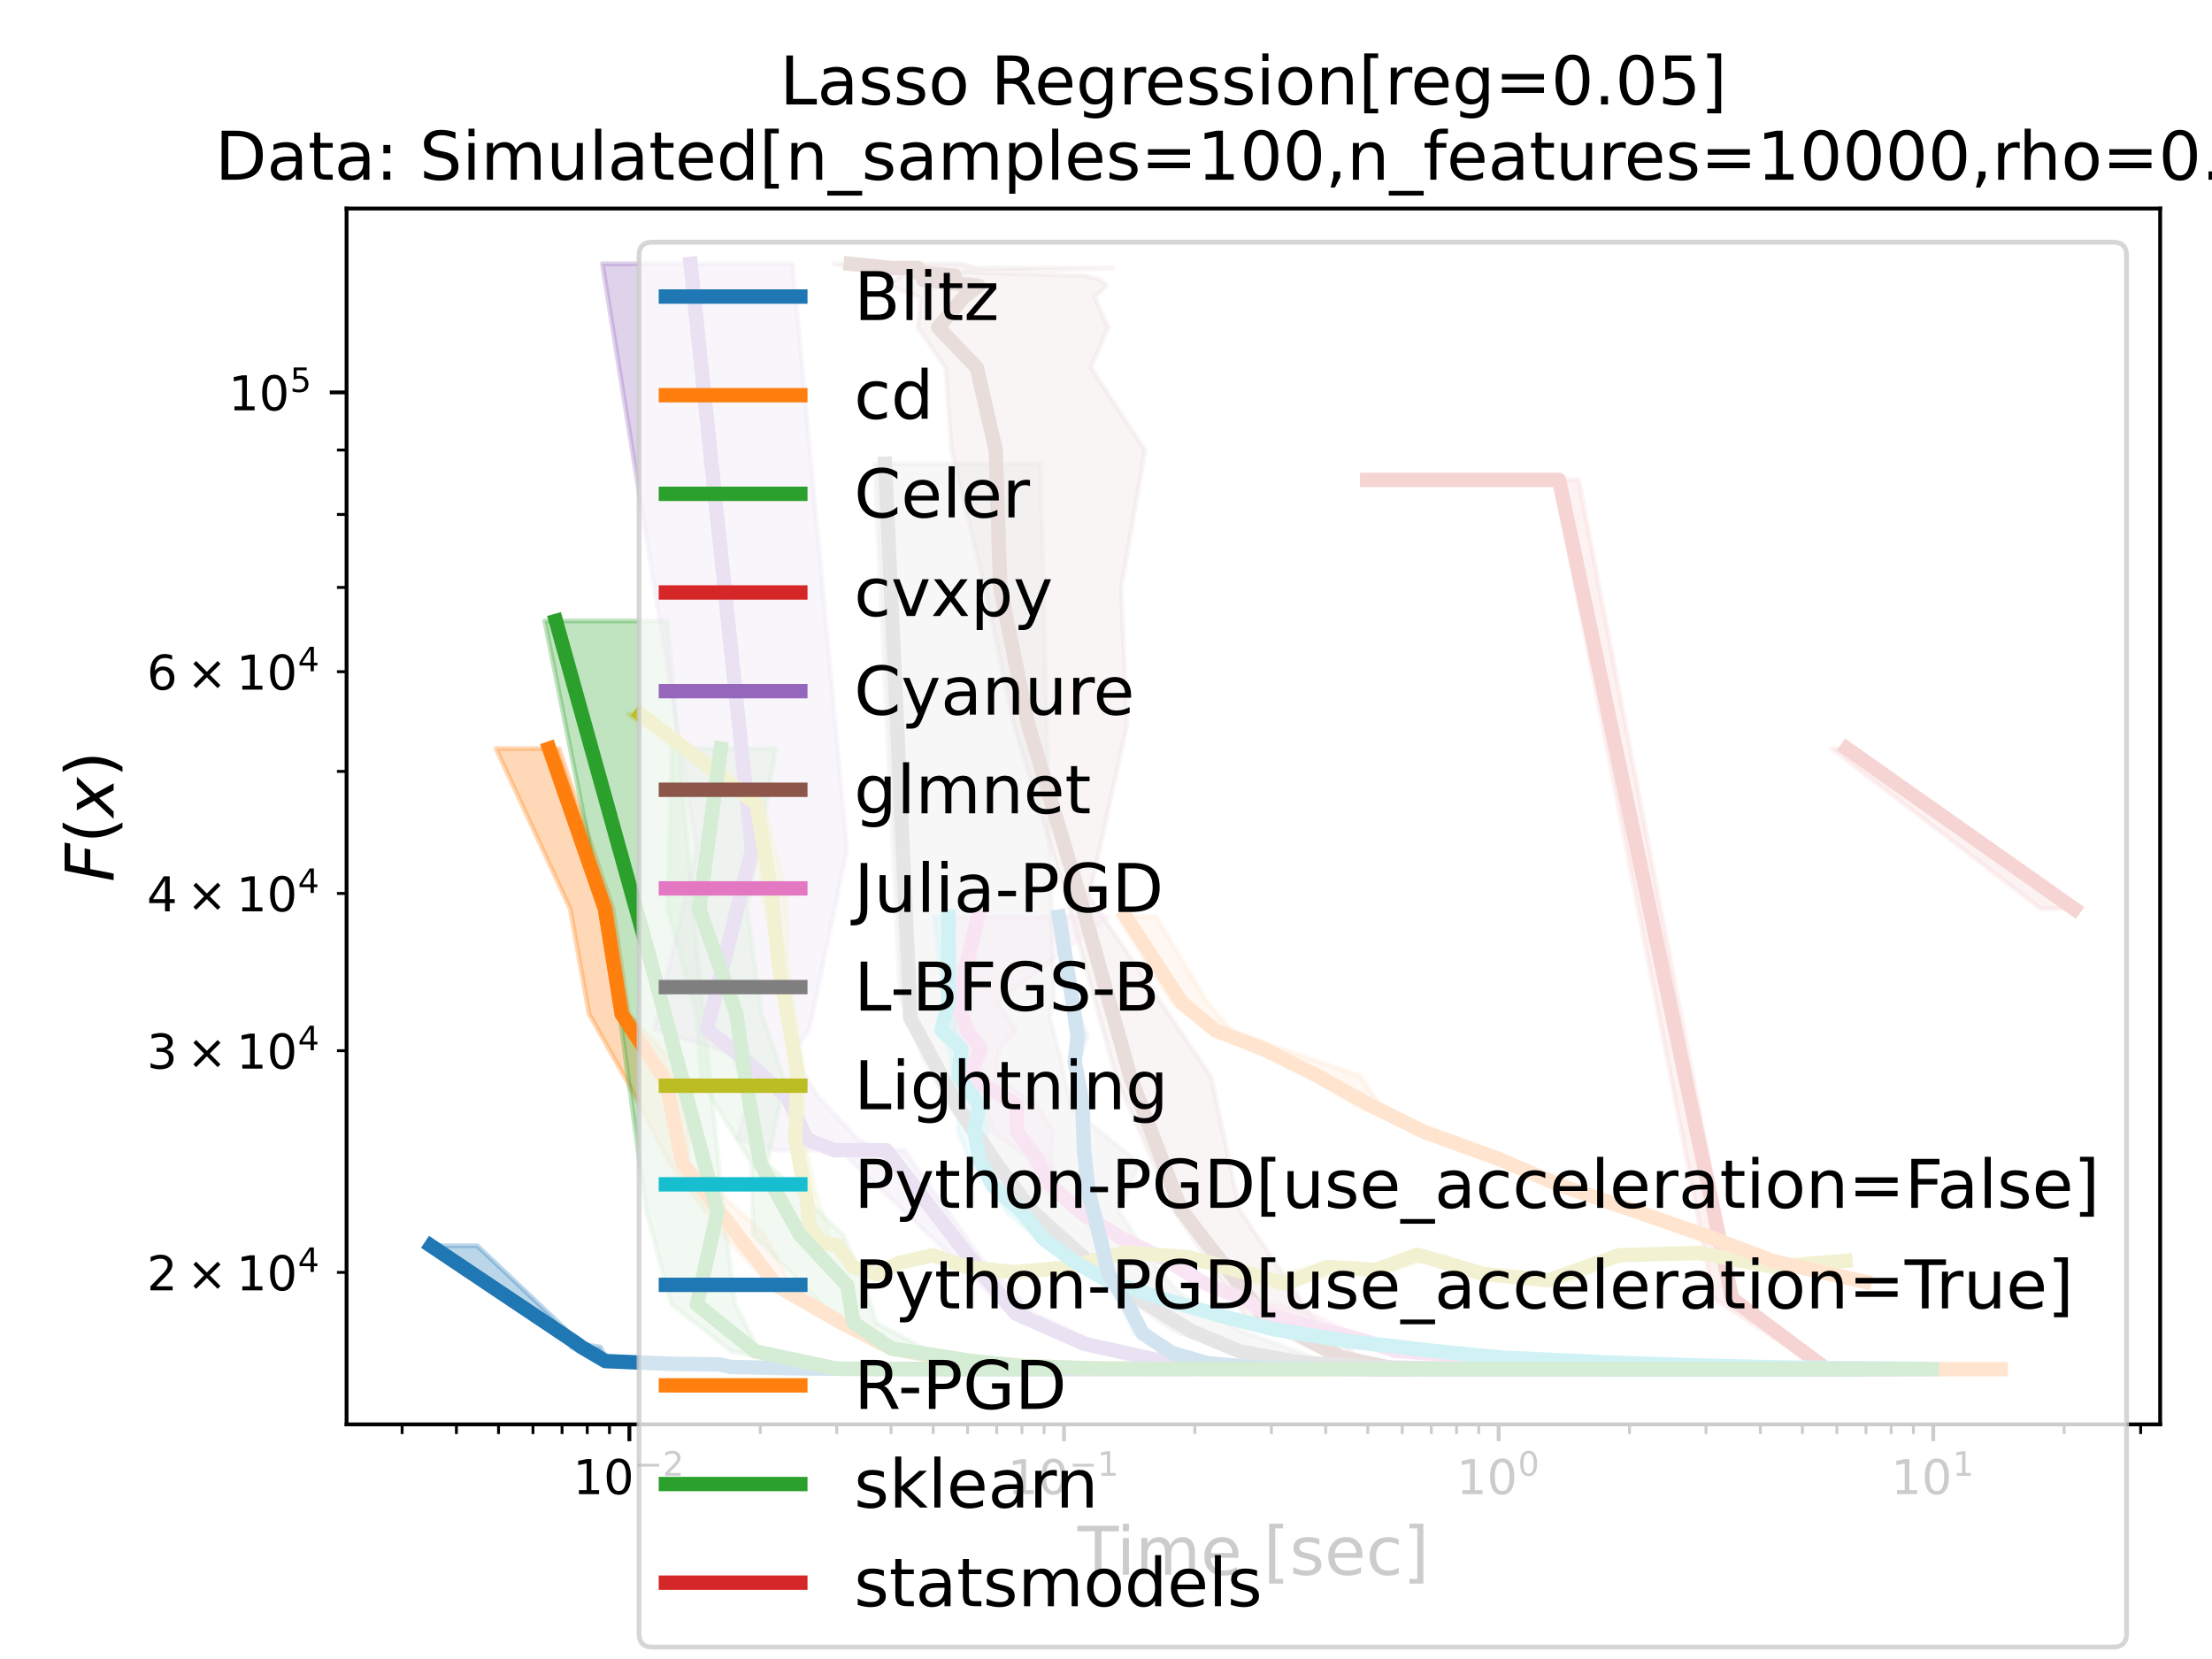 <?xml version="1.0" encoding="utf-8" standalone="no"?>
<!DOCTYPE svg PUBLIC "-//W3C//DTD SVG 1.1//EN"
  "http://www.w3.org/Graphics/SVG/1.1/DTD/svg11.dtd">
<!-- Created with matplotlib (https://matplotlib.org/) -->
<svg height="345.6pt" version="1.1" viewBox="0 0 460.8 345.6" width="460.8pt" xmlns="http://www.w3.org/2000/svg" xmlns:xlink="http://www.w3.org/1999/xlink">
 <defs>
  <style type="text/css">*{stroke-linecap:butt;stroke-linejoin:round;}</style>
 </defs>
 <g id="figure_1">
  <g id="patch_1">
   <path d="M 0 345.6 
L 460.8 345.6 
L 460.8 0 
L 0 0 
z
" style="fill:#ffffff;"/>
  </g>
  <g id="axes_1">
   <g id="patch_2">
    <path d="M 72.197 296.728 
L 450 296.728 
L 450 43.44 
L 72.197 43.44 
z
" style="fill:#ffffff;"/>
   </g>
   <g id="PolyCollection_1">
    <defs>
     <path d="M 247.468 -60.385 
L 245.878 -60.385 
L 246.684 -60.385 
L 246.832 -60.385 
L 246.305 -60.385 
L 247.478 -60.385 
L 247.051 -60.385 
L 245.581 -60.385 
L 245.582 -60.385 
L 246.064 -60.385 
L 245.08 -60.385 
L 244.271 -60.385 
L 243.379 -60.385 
L 242.438 -60.385 
L 242.283 -60.385 
L 240.884 -60.385 
L 239.999 -60.385 
L 238.107 -60.385 
L 238.138 -60.385 
L 236.591 -60.385 
L 235.298 -60.385 
L 233.346 -60.385 
L 232.139 -60.385 
L 229.767 -60.385 
L 229.197 -60.385 
L 225.219 -60.385 
L 224.988 -60.385 
L 221.74 -60.385 
L 220.75 -60.385 
L 218.94 -60.385 
L 216.31 -60.385 
L 214.891 -60.385 
L 212.187 -60.385 
L 208.94 -60.385 
L 205.665 -60.385 
L 204.382 -60.386 
L 200.247 -60.386 
L 199.394 -60.387 
L 194.861 -60.39 
L 185.558 -60.403 
L 180.934 -60.427 
L 172.929 -60.471 
L 165.15 -60.51 
L 164.597 -60.546 
L 156.486 -60.638 
L 153.343 -60.798 
L 150.21 -60.818 
L 140.038 -61.37 
L 138.51 -61.493 
L 124.659 -62.061 
L 118.974 -64.994 
L 119.26 -65.592 
L 89.37 -86.068 
L 99.426 -86.068 
L 99.426 -86.068 
L 121.086 -65.592 
L 125.025 -64.994 
L 126.704 -62.061 
L 148.479 -61.493 
L 151.884 -61.37 
L 154.683 -60.818 
L 156.204 -60.798 
L 164.138 -60.638 
L 168.765 -60.546 
L 172.499 -60.51 
L 177.052 -60.471 
L 187.634 -60.427 
L 192.327 -60.403 
L 198.67 -60.39 
L 200.304 -60.387 
L 203.673 -60.386 
L 207.192 -60.386 
L 208.421 -60.385 
L 210.132 -60.385 
L 214.695 -60.385 
L 217.586 -60.385 
L 219.027 -60.385 
L 220.008 -60.385 
L 221.432 -60.385 
L 224.066 -60.385 
L 227.26 -60.385 
L 228.106 -60.385 
L 230.088 -60.385 
L 232.703 -60.385 
L 234.211 -60.385 
L 234.667 -60.385 
L 237.43 -60.385 
L 238.049 -60.385 
L 239.094 -60.385 
L 240.562 -60.385 
L 240.702 -60.385 
L 242.708 -60.385 
L 243.2 -60.385 
L 243.724 -60.385 
L 244.251 -60.385 
L 244.957 -60.385 
L 246.604 -60.385 
L 246.886 -60.385 
L 247.114 -60.385 
L 248.256 -60.385 
L 248.276 -60.385 
L 248.201 -60.385 
L 248.064 -60.385 
L 248.268 -60.385 
L 248.004 -60.385 
L 247.468 -60.385 
z
" id="mc17b3df197" style="stroke:#1f77b4;stroke-opacity:0.3;"/>
    </defs>
    <g clip-path="url(#p4939707f0d)">
     <use style="fill:#1f77b4;fill-opacity:0.3;stroke:#1f77b4;stroke-opacity:0.3;" x="0" xlink:href="#mc17b3df197" y="345.6"/>
    </g>
   </g>
   <g id="PolyCollection_2">
    <defs>
     <path d="M 116.445 -189.658 
L 103.325 -189.658 
L 118.782 -156.286 
L 122.719 -134.355 
L 130.624 -120.379 
L 139.422 -103.238 
L 150.498 -88.425 
L 160.581 -77.823 
L 173.328 -70.072 
L 184.148 -64.69 
L 199.242 -62.118 
L 211.006 -61.023 
L 225.29 -60.545 
L 240.513 -60.429 
L 254.411 -60.405 
L 266.941 -60.388 
L 280.344 -60.385 
L 292.647 -60.385 
L 303.643 -60.385 
L 318.302 -60.385 
L 336.781 -60.385 
L 348.839 -60.385 
L 362.474 -60.385 
L 384.048 -60.385 
L 416.789 -60.385 
L 416.789 -60.385 
L 416.789 -60.385 
L 387.114 -60.385 
L 363.333 -60.385 
L 352.772 -60.385 
L 338.445 -60.385 
L 320.024 -60.385 
L 307.051 -60.385 
L 295.386 -60.385 
L 283.168 -60.385 
L 268.101 -60.388 
L 256.721 -60.405 
L 242.25 -60.429 
L 227.349 -60.545 
L 214.253 -61.023 
L 200.192 -62.118 
L 188.237 -64.69 
L 177.188 -70.072 
L 164.8 -77.823 
L 159.24 -88.425 
L 143.204 -103.238 
L 143.917 -120.379 
L 130.905 -134.355 
L 127.701 -156.286 
L 116.445 -189.658 
z
" id="m1f81c97cb5" style="stroke:#ff7f0e;stroke-opacity:0.3;"/>
    </defs>
    <g clip-path="url(#p4939707f0d)">
     <use style="fill:#ff7f0e;fill-opacity:0.3;stroke:#ff7f0e;stroke-opacity:0.3;" x="0" xlink:href="#m1f81c97cb5" y="345.6"/>
    </g>
   </g>
   <g id="PolyCollection_3">
    <defs>
     <path d="M 139.009 -216.241 
L 113.485 -216.241 
L 127.486 -146.141 
L 134.663 -93.13 
L 139.874 -73.874 
L 152.349 -64.094 
L 172.117 -60.464 
L 193.04 -60.385 
L 200.775 -60.385 
L 212.219 -60.385 
L 215.953 -60.385 
L 216.213 -60.385 
L 215.91 -60.385 
L 215.851 -60.385 
L 215.43 -60.385 
L 219.317 -60.385 
L 219.317 -60.385 
L 219.075 -60.385 
L 219.975 -60.385 
L 220.208 -60.385 
L 216.992 -60.385 
L 212.654 -60.385 
L 202.813 -60.385 
L 195.582 -60.385 
L 175.459 -60.464 
L 158.262 -64.094 
L 153.127 -73.874 
L 150.736 -93.13 
L 145.318 -146.141 
L 139.009 -216.241 
z
" id="mc30c6153a2" style="stroke:#2ca02c;stroke-opacity:0.3;"/>
    </defs>
    <g clip-path="url(#p4939707f0d)">
     <use style="fill:#2ca02c;fill-opacity:0.3;stroke:#2ca02c;stroke-opacity:0.3;" x="0" xlink:href="#mc30c6153a2" y="345.6"/>
    </g>
   </g>
   <g id="PolyCollection_4">
    <defs>
     <path d="M 322.693 -245.629 
L 283.61 -245.629 
L 294.78 -245.629 
L 301.405 -245.629 
L 323.907 -245.629 
L 357.031 -75.084 
L 379.554 -60.385 
L 379.39 -60.385 
L 378.341 -60.385 
L 379.753 -60.385 
L 379.753 -60.385 
L 380.13 -60.385 
L 382.403 -60.385 
L 361.473 -75.084 
L 328.862 -245.629 
L 306.319 -245.629 
L 297.937 -245.629 
L 322.693 -245.629 
z
" id="mb2f32c3ef5" style="stroke:#d62728;stroke-opacity:0.3;"/>
    </defs>
    <g clip-path="url(#p4939707f0d)">
     <use style="fill:#d62728;fill-opacity:0.3;stroke:#d62728;stroke-opacity:0.3;" x="0" xlink:href="#mb2f32c3ef5" y="345.6"/>
    </g>
   </g>
   <g id="PolyCollection_5">
    <defs>
     <path d="M 165.107 -290.647 
L 125.483 -290.647 
L 145.118 -168.576 
L 136.313 -131.187 
L 152.444 -126.067 
L 155.947 -117.095 
L 153.632 -108.232 
L 161.611 -105.996 
L 174.951 -105.996 
L 199.004 -83.17 
L 210.42 -71.966 
L 224.621 -65.668 
L 242.848 -61.654 
L 264.018 -60.613 
L 284.384 -60.419 
L 305.397 -60.385 
L 326.229 -60.385 
L 346.962 -60.385 
L 369.654 -60.385 
L 399.5 -60.385 
L 402.11 -60.385 
L 402.11 -60.385 
L 373.341 -60.385 
L 350.328 -60.385 
L 327.989 -60.385 
L 316.314 -60.385 
L 287.116 -60.419 
L 265.077 -60.613 
L 244.703 -61.654 
L 228.724 -65.668 
L 215.294 -71.966 
L 204.585 -83.17 
L 188.34 -105.996 
L 182.828 -105.996 
L 178.808 -108.232 
L 170.455 -117.095 
L 164.913 -126.067 
L 168.589 -131.187 
L 176.439 -168.576 
L 165.107 -290.647 
z
" id="mb16c97994a" style="stroke:#9467bd;stroke-opacity:0.3;"/>
    </defs>
    <g clip-path="url(#p4939707f0d)">
     <use style="fill:#9467bd;fill-opacity:0.3;stroke:#9467bd;stroke-opacity:0.3;" x="0" xlink:href="#mb16c97994a" y="345.6"/>
    </g>
   </g>
   <g id="PolyCollection_6">
    <defs>
     <path d="M 200.427 -290.647 
L 173.769 -290.647 
L 178.51 -289.774 
L 179.749 -289.774 
L 185.426 -288.947 
L 187.631 -288.165 
L 186.531 -287.3 
L 185.144 -286.073 
L 191.734 -283.682 
L 191.207 -277.389 
L 196.966 -269.016 
L 198.205 -251.789 
L 205.15 -223.101 
L 211.211 -194.499 
L 222.069 -158.825 
L 232.483 -121.225 
L 244.544 -93.508 
L 259.468 -71.364 
L 277.108 -62.882 
L 289.945 -60.385 
L 289.768 -60.385 
L 288.737 -60.385 
L 288.82 -60.385 
L 285.475 -60.385 
L 289.096 -60.385 
L 294.369 -60.385 
L 294.369 -60.385 
L 291.88 -60.385 
L 292.705 -60.385 
L 290.523 -60.385 
L 294.423 -60.385 
L 291.886 -60.385 
L 282.863 -62.882 
L 273.326 -71.364 
L 258.23 -93.508 
L 252.342 -121.225 
L 226.896 -158.825 
L 234.768 -194.499 
L 233.564 -223.101 
L 238.543 -251.789 
L 227.264 -269.016 
L 230.865 -277.389 
L 228.041 -283.682 
L 230.516 -286.073 
L 229.222 -287.3 
L 225.965 -288.165 
L 200.827 -288.947 
L 231.879 -289.774 
L 203.407 -289.774 
L 200.427 -290.647 
z
" id="maa8bdc59ac" style="stroke:#8c564b;stroke-opacity:0.3;"/>
    </defs>
    <g clip-path="url(#p4939707f0d)">
     <use style="fill:#8c564b;fill-opacity:0.3;stroke:#8c564b;stroke-opacity:0.3;" x="0" xlink:href="#maa8bdc59ac" y="345.6"/>
    </g>
   </g>
   <g id="PolyCollection_7">
    <defs>
     <path d="M 230.83 -154.652 
L 198.884 -154.652 
L 198.023 -136.785 
L 198.508 -130.958 
L 199.602 -127.134 
L 199.719 -121.43 
L 205.287 -115.413 
L 206.783 -109.882 
L 214.146 -104.218 
L 216.348 -98.617 
L 224.865 -92.949 
L 232.252 -87.592 
L 241.904 -82.863 
L 249.756 -78.599 
L 255.366 -74.981 
L 263.836 -71.671 
L 271.922 -68.715 
L 280.623 -66.204 
L 289.517 -64.197 
L 306.659 -62.782 
L 323.196 -61.75 
L 340.081 -61.158 
L 352.386 -60.778 
L 374.571 -60.595 
L 390.197 -60.499 
L 392.62 -60.499 
L 392.62 -60.499 
L 375.692 -60.595 
L 358.051 -60.778 
L 344.309 -61.158 
L 333.047 -61.75 
L 311.373 -62.782 
L 297.863 -64.197 
L 287.336 -66.204 
L 280.012 -68.715 
L 273.864 -71.671 
L 261.046 -74.981 
L 250.477 -78.599 
L 244.401 -82.863 
L 235.225 -87.592 
L 227.524 -92.949 
L 220.492 -98.617 
L 218.978 -104.218 
L 219.514 -109.882 
L 215.873 -115.413 
L 207.5 -121.43 
L 208.175 -127.134 
L 211.722 -130.958 
L 207.819 -136.785 
L 230.83 -154.652 
z
" id="m8ee54af462" style="stroke:#e377c2;stroke-opacity:0.3;"/>
    </defs>
    <g clip-path="url(#p4939707f0d)">
     <use style="fill:#e377c2;fill-opacity:0.3;stroke:#e377c2;stroke-opacity:0.3;" x="0" xlink:href="#m8ee54af462" y="345.6"/>
    </g>
   </g>
   <g id="PolyCollection_8">
    <defs>
     <path d="M 216.682 -249.001 
L 182.181 -249.001 
L 187.503 -137.91 
L 189.237 -133.611 
L 192.285 -125.281 
L 198.213 -114.729 
L 207.052 -103.237 
L 213.378 -93.325 
L 224.471 -83.677 
L 233.827 -75.995 
L 244.51 -68.322 
L 256.953 -64.05 
L 268.681 -61.811 
L 282.721 -60.834 
L 296.911 -60.569 
L 310.313 -60.459 
L 325.868 -60.412 
L 340.841 -60.387 
L 367.307 -60.385 
L 382.352 -60.385 
L 394.182 -60.385 
L 394.193 -60.385 
L 394.193 -60.385 
L 385.68 -60.385 
L 373.195 -60.385 
L 349.19 -60.387 
L 329.353 -60.412 
L 314.275 -60.459 
L 300.286 -60.569 
L 287.914 -60.834 
L 275.347 -61.811 
L 270.302 -64.05 
L 258.338 -68.322 
L 245.91 -75.995 
L 239.249 -83.677 
L 233.097 -93.325 
L 237.346 -103.237 
L 223.157 -114.729 
L 220.894 -125.281 
L 218.65 -133.611 
L 219.519 -137.91 
L 216.682 -249.001 
z
" id="mc06166f2de" style="stroke:#7f7f7f;stroke-opacity:0.3;"/>
    </defs>
    <g clip-path="url(#p4939707f0d)">
     <use style="fill:#7f7f7f;fill-opacity:0.3;stroke:#7f7f7f;stroke-opacity:0.3;" x="0" xlink:href="#mc06166f2de" y="345.6"/>
    </g>
   </g>
   <g id="PolyCollection_9">
    <defs>
     <path d="M 134.022 -196.827 
L 130.94 -196.827 
L 156.45 -178.118 
L 158.557 -159.262 
L 162.081 -144.627 
L 164.653 -122.325 
L 165.422 -108.504 
L 167.183 -95.411 
L 167.872 -90.384 
L 170.523 -86.721 
L 173.877 -86.15 
L 177.287 -81.661 
L 181.654 -80.147 
L 186.389 -82.53 
L 193.013 -84.104 
L 200.115 -81.69 
L 209.214 -80.573 
L 220.974 -81.55 
L 232.781 -84.714 
L 246.244 -83.684 
L 256.945 -80.67 
L 261.547 -78.164 
L 272.42 -81.65 
L 285.141 -81.079 
L 294.498 -84.238 
L 306.677 -80.189 
L 320.88 -78.902 
L 335.714 -84.125 
L 350.991 -84.586 
L 367.945 -81.715 
L 382.544 -82.938 
L 385.036 -82.938 
L 385.036 -82.938 
L 369.774 -81.715 
L 355.243 -84.586 
L 338.965 -84.125 
L 327.746 -78.902 
L 309.505 -80.189 
L 300.499 -84.238 
L 290.068 -81.079 
L 283.716 -81.65 
L 270.339 -78.164 
L 260.088 -80.67 
L 248.99 -83.684 
L 234.845 -84.714 
L 223.158 -81.55 
L 211.832 -80.573 
L 202.602 -81.69 
L 195.243 -84.104 
L 188.279 -82.53 
L 184.409 -80.147 
L 179.06 -81.661 
L 175.712 -86.15 
L 172.979 -86.721 
L 172.32 -90.384 
L 170.397 -95.411 
L 167.548 -108.504 
L 167.415 -122.325 
L 164.133 -144.627 
L 163.897 -159.262 
L 159.163 -178.118 
L 134.022 -196.827 
z
" id="m31a8c1c176" style="stroke:#bcbd22;stroke-opacity:0.3;"/>
    </defs>
    <g clip-path="url(#p4939707f0d)">
     <use style="fill:#bcbd22;fill-opacity:0.3;stroke:#bcbd22;stroke-opacity:0.3;" x="0" xlink:href="#m31a8c1c176" y="345.6"/>
    </g>
   </g>
   <g id="PolyCollection_10">
    <defs>
     <path d="M 198.304 -154.652 
L 194.553 -154.652 
L 196.684 -136.785 
L 195.243 -130.958 
L 197.651 -127.134 
L 198.45 -121.43 
L 199.88 -115.413 
L 199.539 -109.882 
L 201.844 -104.218 
L 205.906 -98.617 
L 209.883 -92.949 
L 216.357 -87.592 
L 223.019 -82.863 
L 231.028 -78.599 
L 240.682 -74.981 
L 252.597 -71.671 
L 264.598 -68.715 
L 278.896 -66.204 
L 297.282 -64.197 
L 312.037 -62.782 
L 334.9 -61.75 
L 353.558 -61.158 
L 368.355 -60.778 
L 381.511 -60.595 
L 397.627 -60.499 
L 397.627 -60.499 
L 397.627 -60.499 
L 383.91 -60.595 
L 369.803 -60.778 
L 353.944 -61.158 
L 337.878 -61.75 
L 315.381 -62.782 
L 302.993 -64.197 
L 291.099 -66.204 
L 265.808 -68.715 
L 254.002 -71.671 
L 242.89 -74.981 
L 232.437 -78.599 
L 224.516 -82.863 
L 217.912 -87.592 
L 214.15 -92.949 
L 208.997 -98.617 
L 204.743 -104.218 
L 205.817 -109.882 
L 205.057 -115.413 
L 201.768 -121.43 
L 201.28 -127.134 
L 199.083 -130.958 
L 199.655 -136.785 
L 198.304 -154.652 
z
" id="m5421b855f3" style="stroke:#17becf;stroke-opacity:0.3;"/>
    </defs>
    <g clip-path="url(#p4939707f0d)">
     <use style="fill:#17becf;fill-opacity:0.3;stroke:#17becf;stroke-opacity:0.3;" x="0" xlink:href="#m5421b855f3" y="345.6"/>
    </g>
   </g>
   <g id="PolyCollection_11">
    <defs>
     <path d="M 222.038 -154.652 
L 220.501 -154.652 
L 222.49 -136.785 
L 223.635 -129.694 
L 223.598 -124.48 
L 224.852 -115.818 
L 225.407 -106.217 
L 224.74 -97.306 
L 227.968 -88.289 
L 229.895 -80.213 
L 233.937 -73.378 
L 236.3 -67.792 
L 242.971 -63.811 
L 251.192 -61.669 
L 260.11 -60.788 
L 271.03 -60.507 
L 282.643 -60.418 
L 295.65 -60.388 
L 309.412 -60.386 
L 324.435 -60.385 
L 340.32 -60.385 
L 355.656 -60.385 
L 372.315 -60.385 
L 385.312 -60.385 
L 389.884 -60.385 
L 389.884 -60.385 
L 374.128 -60.385 
L 356.326 -60.385 
L 340.64 -60.385 
L 325.782 -60.385 
L 310.304 -60.386 
L 296.147 -60.388 
L 283.411 -60.418 
L 272.751 -60.507 
L 260.749 -60.788 
L 252.775 -61.669 
L 245.202 -63.811 
L 238.567 -67.792 
L 236.316 -73.378 
L 231.973 -80.213 
L 230.239 -88.289 
L 227.925 -97.306 
L 226.274 -106.217 
L 226.95 -115.818 
L 224.59 -124.48 
L 226.494 -129.694 
L 223.791 -136.785 
L 222.038 -154.652 
z
" id="m94eb054638" style="stroke:#1f77b4;stroke-opacity:0.3;"/>
    </defs>
    <g clip-path="url(#p4939707f0d)">
     <use style="fill:#1f77b4;fill-opacity:0.3;stroke:#1f77b4;stroke-opacity:0.3;" x="0" xlink:href="#m94eb054638" y="345.6"/>
    </g>
   </g>
   <g id="PolyCollection_12">
    <defs>
     <path d="M 240.861 -154.652 
L 232.824 -154.652 
L 244.163 -136.785 
L 251.698 -130.958 
L 260.014 -127.134 
L 272.878 -121.43 
L 282.338 -115.413 
L 295.44 -109.882 
L 311.422 -104.218 
L 324.671 -98.617 
L 340.502 -92.949 
L 355.61 -87.592 
L 367.768 -82.863 
L 385.496 -78.599 
L 389.007 -78.599 
L 389.007 -78.599 
L 370.529 -82.863 
L 357.196 -87.592 
L 342.15 -92.949 
L 327.595 -98.617 
L 313.309 -104.218 
L 297.97 -109.882 
L 287.391 -115.413 
L 283.368 -121.43 
L 266.929 -127.134 
L 256.517 -130.958 
L 251.461 -136.785 
L 240.861 -154.652 
z
" id="mc8f7096c7d" style="stroke:#ff7f0e;stroke-opacity:0.3;"/>
    </defs>
    <g clip-path="url(#p4939707f0d)">
     <use style="fill:#ff7f0e;fill-opacity:0.3;stroke:#ff7f0e;stroke-opacity:0.3;" x="0" xlink:href="#mc8f7096c7d" y="345.6"/>
    </g>
   </g>
   <g id="PolyCollection_13">
    <defs>
     <path d="M 161.666 -189.658 
L 139.994 -189.658 
L 139.047 -156.286 
L 145.124 -134.355 
L 146.061 -120.379 
L 156.614 -103.238 
L 156.867 -88.425 
L 167.403 -77.823 
L 174.642 -70.072 
L 182.934 -64.69 
L 197.387 -62.118 
L 210.967 -61.023 
L 223.991 -60.545 
L 240.149 -60.429 
L 254.044 -60.405 
L 265.808 -60.388 
L 277.737 -60.385 
L 290.284 -60.385 
L 303.41 -60.385 
L 317.364 -60.385 
L 334.456 -60.385 
L 349.882 -60.385 
L 370.709 -60.385 
L 401.522 -60.385 
L 403.789 -60.385 
L 403.789 -60.385 
L 374.157 -60.385 
L 353.044 -60.385 
L 336.227 -60.385 
L 319.456 -60.385 
L 305.435 -60.385 
L 292.112 -60.385 
L 280.055 -60.385 
L 267.795 -60.388 
L 256.929 -60.405 
L 241.894 -60.429 
L 228.973 -60.545 
L 213.464 -61.023 
L 206.057 -62.118 
L 192.438 -64.69 
L 182.488 -70.072 
L 180.286 -77.823 
L 175.599 -88.425 
L 159.831 -103.238 
L 163.479 -120.379 
L 158.731 -134.355 
L 155.642 -156.286 
L 161.666 -189.658 
z
" id="maab4dd2f3c" style="stroke:#2ca02c;stroke-opacity:0.3;"/>
    </defs>
    <g clip-path="url(#p4939707f0d)">
     <use style="fill:#2ca02c;fill-opacity:0.3;stroke:#2ca02c;stroke-opacity:0.3;" x="0" xlink:href="#maab4dd2f3c" y="345.6"/>
    </g>
   </g>
   <g id="PolyCollection_14">
    <defs>
     <path d="M 386.357 -189.658 
L 381.524 -189.658 
L 425.156 -156.286 
L 432.827 -156.286 
L 432.827 -156.286 
L 386.357 -189.658 
z
" id="m092a0b7021" style="stroke:#d62728;stroke-opacity:0.3;"/>
    </defs>
    <g clip-path="url(#p4939707f0d)">
     <use style="fill:#d62728;fill-opacity:0.3;stroke:#d62728;stroke-opacity:0.3;" x="0" xlink:href="#m092a0b7021" y="345.6"/>
    </g>
   </g>
   <g id="matplotlib.axis_1">
    <g id="xtick_1">
     <g id="line2d_1">
      <defs>
       <path d="M 0 0 
L 0 3.5 
" id="md8d2b798e1" style="stroke:#000000;stroke-width:0.8;"/>
      </defs>
      <g>
       <use style="stroke:#000000;stroke-width:0.8;" x="131.11" xlink:href="#md8d2b798e1" y="296.728"/>
      </g>
     </g>
     <g id="text_1">
      <!-- $\mathdefault{10^{-2}}$ -->
      <g transform="translate(119.36 311.326)scale(0.1 -0.1)">
       <defs>
        <path d="M 12.406 8.297 
L 28.516 8.297 
L 28.516 63.922 
L 10.984 60.406 
L 10.984 69.391 
L 28.422 72.906 
L 38.281 72.906 
L 38.281 8.297 
L 54.391 8.297 
L 54.391 0 
L 12.406 0 
z
" id="DejaVuSans-49"/>
        <path d="M 31.781 66.406 
Q 24.172 66.406 20.328 58.906 
Q 16.5 51.422 16.5 36.375 
Q 16.5 21.391 20.328 13.891 
Q 24.172 6.391 31.781 6.391 
Q 39.453 6.391 43.281 13.891 
Q 47.125 21.391 47.125 36.375 
Q 47.125 51.422 43.281 58.906 
Q 39.453 66.406 31.781 66.406 
z
M 31.781 74.219 
Q 44.047 74.219 50.516 64.516 
Q 56.984 54.828 56.984 36.375 
Q 56.984 17.969 50.516 8.266 
Q 44.047 -1.422 31.781 -1.422 
Q 19.531 -1.422 13.062 8.266 
Q 6.594 17.969 6.594 36.375 
Q 6.594 54.828 13.062 64.516 
Q 19.531 74.219 31.781 74.219 
z
" id="DejaVuSans-48"/>
        <path d="M 10.594 35.5 
L 73.188 35.5 
L 73.188 27.203 
L 10.594 27.203 
z
" id="DejaVuSans-8722"/>
        <path d="M 19.188 8.297 
L 53.609 8.297 
L 53.609 0 
L 7.328 0 
L 7.328 8.297 
Q 12.938 14.109 22.625 23.891 
Q 32.328 33.688 34.812 36.531 
Q 39.547 41.844 41.422 45.531 
Q 43.312 49.219 43.312 52.781 
Q 43.312 58.594 39.234 62.25 
Q 35.156 65.922 28.609 65.922 
Q 23.969 65.922 18.812 64.312 
Q 13.672 62.703 7.812 59.422 
L 7.812 69.391 
Q 13.766 71.781 18.938 73 
Q 24.125 74.219 28.422 74.219 
Q 39.75 74.219 46.484 68.547 
Q 53.219 62.891 53.219 53.422 
Q 53.219 48.922 51.531 44.891 
Q 49.859 40.875 45.406 35.406 
Q 44.188 33.984 37.641 27.219 
Q 31.109 20.453 19.188 8.297 
z
" id="DejaVuSans-50"/>
       </defs>
       <use transform="translate(0 0.766)" xlink:href="#DejaVuSans-49"/>
       <use transform="translate(63.623 0.766)" xlink:href="#DejaVuSans-48"/>
       <use transform="translate(128.203 39.047)scale(0.7)" xlink:href="#DejaVuSans-8722"/>
       <use transform="translate(186.855 39.047)scale(0.7)" xlink:href="#DejaVuSans-50"/>
      </g>
     </g>
    </g>
    <g id="xtick_2">
     <g id="line2d_2">
      <g>
       <use style="stroke:#000000;stroke-width:0.8;" x="221.653" xlink:href="#md8d2b798e1" y="296.728"/>
      </g>
     </g>
     <g id="text_2">
      <!-- $\mathdefault{10^{-1}}$ -->
      <g transform="translate(209.903 311.326)scale(0.1 -0.1)">
       <use transform="translate(0 0.684)" xlink:href="#DejaVuSans-49"/>
       <use transform="translate(63.623 0.684)" xlink:href="#DejaVuSans-48"/>
       <use transform="translate(128.203 38.966)scale(0.7)" xlink:href="#DejaVuSans-8722"/>
       <use transform="translate(186.855 38.966)scale(0.7)" xlink:href="#DejaVuSans-49"/>
      </g>
     </g>
    </g>
    <g id="xtick_3">
     <g id="line2d_3">
      <g>
       <use style="stroke:#000000;stroke-width:0.8;" x="312.195" xlink:href="#md8d2b798e1" y="296.728"/>
      </g>
     </g>
     <g id="text_3">
      <!-- $\mathdefault{10^{0}}$ -->
      <g transform="translate(303.395 311.326)scale(0.1 -0.1)">
       <use transform="translate(0 0.766)" xlink:href="#DejaVuSans-49"/>
       <use transform="translate(63.623 0.766)" xlink:href="#DejaVuSans-48"/>
       <use transform="translate(128.203 39.047)scale(0.7)" xlink:href="#DejaVuSans-48"/>
      </g>
     </g>
    </g>
    <g id="xtick_4">
     <g id="line2d_4">
      <g>
       <use style="stroke:#000000;stroke-width:0.8;" x="402.738" xlink:href="#md8d2b798e1" y="296.728"/>
      </g>
     </g>
     <g id="text_4">
      <!-- $\mathdefault{10^{1}}$ -->
      <g transform="translate(393.938 311.326)scale(0.1 -0.1)">
       <use transform="translate(0 0.684)" xlink:href="#DejaVuSans-49"/>
       <use transform="translate(63.623 0.684)" xlink:href="#DejaVuSans-48"/>
       <use transform="translate(128.203 38.966)scale(0.7)" xlink:href="#DejaVuSans-49"/>
      </g>
     </g>
    </g>
    <g id="xtick_5">
     <g id="line2d_5">
      <defs>
       <path d="M 0 0 
L 0 2 
" id="m8749dc2852" style="stroke:#000000;stroke-width:0.6;"/>
      </defs>
      <g>
       <use style="stroke:#000000;stroke-width:0.6;" x="83.768" xlink:href="#m8749dc2852" y="296.728"/>
      </g>
     </g>
    </g>
    <g id="xtick_6">
     <g id="line2d_6">
      <g>
       <use style="stroke:#000000;stroke-width:0.6;" x="95.08" xlink:href="#m8749dc2852" y="296.728"/>
      </g>
     </g>
    </g>
    <g id="xtick_7">
     <g id="line2d_7">
      <g>
       <use style="stroke:#000000;stroke-width:0.6;" x="103.854" xlink:href="#m8749dc2852" y="296.728"/>
      </g>
     </g>
    </g>
    <g id="xtick_8">
     <g id="line2d_8">
      <g>
       <use style="stroke:#000000;stroke-width:0.6;" x="111.024" xlink:href="#m8749dc2852" y="296.728"/>
      </g>
     </g>
    </g>
    <g id="xtick_9">
     <g id="line2d_9">
      <g>
       <use style="stroke:#000000;stroke-width:0.6;" x="117.085" xlink:href="#m8749dc2852" y="296.728"/>
      </g>
     </g>
    </g>
    <g id="xtick_10">
     <g id="line2d_10">
      <g>
       <use style="stroke:#000000;stroke-width:0.6;" x="122.336" xlink:href="#m8749dc2852" y="296.728"/>
      </g>
     </g>
    </g>
    <g id="xtick_11">
     <g id="line2d_11">
      <g>
       <use style="stroke:#000000;stroke-width:0.6;" x="126.967" xlink:href="#m8749dc2852" y="296.728"/>
      </g>
     </g>
    </g>
    <g id="xtick_12">
     <g id="line2d_12">
      <g>
       <use style="stroke:#000000;stroke-width:0.6;" x="158.366" xlink:href="#m8749dc2852" y="296.728"/>
      </g>
     </g>
    </g>
    <g id="xtick_13">
     <g id="line2d_13">
      <g>
       <use style="stroke:#000000;stroke-width:0.6;" x="174.31" xlink:href="#m8749dc2852" y="296.728"/>
      </g>
     </g>
    </g>
    <g id="xtick_14">
     <g id="line2d_14">
      <g>
       <use style="stroke:#000000;stroke-width:0.6;" x="185.622" xlink:href="#m8749dc2852" y="296.728"/>
      </g>
     </g>
    </g>
    <g id="xtick_15">
     <g id="line2d_15">
      <g>
       <use style="stroke:#000000;stroke-width:0.6;" x="194.397" xlink:href="#m8749dc2852" y="296.728"/>
      </g>
     </g>
    </g>
    <g id="xtick_16">
     <g id="line2d_16">
      <g>
       <use style="stroke:#000000;stroke-width:0.6;" x="201.566" xlink:href="#m8749dc2852" y="296.728"/>
      </g>
     </g>
    </g>
    <g id="xtick_17">
     <g id="line2d_17">
      <g>
       <use style="stroke:#000000;stroke-width:0.6;" x="207.628" xlink:href="#m8749dc2852" y="296.728"/>
      </g>
     </g>
    </g>
    <g id="xtick_18">
     <g id="line2d_18">
      <g>
       <use style="stroke:#000000;stroke-width:0.6;" x="212.878" xlink:href="#m8749dc2852" y="296.728"/>
      </g>
     </g>
    </g>
    <g id="xtick_19">
     <g id="line2d_19">
      <g>
       <use style="stroke:#000000;stroke-width:0.6;" x="217.51" xlink:href="#m8749dc2852" y="296.728"/>
      </g>
     </g>
    </g>
    <g id="xtick_20">
     <g id="line2d_20">
      <g>
       <use style="stroke:#000000;stroke-width:0.6;" x="248.909" xlink:href="#m8749dc2852" y="296.728"/>
      </g>
     </g>
    </g>
    <g id="xtick_21">
     <g id="line2d_21">
      <g>
       <use style="stroke:#000000;stroke-width:0.6;" x="264.853" xlink:href="#m8749dc2852" y="296.728"/>
      </g>
     </g>
    </g>
    <g id="xtick_22">
     <g id="line2d_22">
      <g>
       <use style="stroke:#000000;stroke-width:0.6;" x="276.165" xlink:href="#m8749dc2852" y="296.728"/>
      </g>
     </g>
    </g>
    <g id="xtick_23">
     <g id="line2d_23">
      <g>
       <use style="stroke:#000000;stroke-width:0.6;" x="284.939" xlink:href="#m8749dc2852" y="296.728"/>
      </g>
     </g>
    </g>
    <g id="xtick_24">
     <g id="line2d_24">
      <g>
       <use style="stroke:#000000;stroke-width:0.6;" x="292.109" xlink:href="#m8749dc2852" y="296.728"/>
      </g>
     </g>
    </g>
    <g id="xtick_25">
     <g id="line2d_25">
      <g>
       <use style="stroke:#000000;stroke-width:0.6;" x="298.17" xlink:href="#m8749dc2852" y="296.728"/>
      </g>
     </g>
    </g>
    <g id="xtick_26">
     <g id="line2d_26">
      <g>
       <use style="stroke:#000000;stroke-width:0.6;" x="303.421" xlink:href="#m8749dc2852" y="296.728"/>
      </g>
     </g>
    </g>
    <g id="xtick_27">
     <g id="line2d_27">
      <g>
       <use style="stroke:#000000;stroke-width:0.6;" x="308.052" xlink:href="#m8749dc2852" y="296.728"/>
      </g>
     </g>
    </g>
    <g id="xtick_28">
     <g id="line2d_28">
      <g>
       <use style="stroke:#000000;stroke-width:0.6;" x="339.451" xlink:href="#m8749dc2852" y="296.728"/>
      </g>
     </g>
    </g>
    <g id="xtick_29">
     <g id="line2d_29">
      <g>
       <use style="stroke:#000000;stroke-width:0.6;" x="355.395" xlink:href="#m8749dc2852" y="296.728"/>
      </g>
     </g>
    </g>
    <g id="xtick_30">
     <g id="line2d_30">
      <g>
       <use style="stroke:#000000;stroke-width:0.6;" x="366.707" xlink:href="#m8749dc2852" y="296.728"/>
      </g>
     </g>
    </g>
    <g id="xtick_31">
     <g id="line2d_31">
      <g>
       <use style="stroke:#000000;stroke-width:0.6;" x="375.482" xlink:href="#m8749dc2852" y="296.728"/>
      </g>
     </g>
    </g>
    <g id="xtick_32">
     <g id="line2d_32">
      <g>
       <use style="stroke:#000000;stroke-width:0.6;" x="382.651" xlink:href="#m8749dc2852" y="296.728"/>
      </g>
     </g>
    </g>
    <g id="xtick_33">
     <g id="line2d_33">
      <g>
       <use style="stroke:#000000;stroke-width:0.6;" x="388.713" xlink:href="#m8749dc2852" y="296.728"/>
      </g>
     </g>
    </g>
    <g id="xtick_34">
     <g id="line2d_34">
      <g>
       <use style="stroke:#000000;stroke-width:0.6;" x="393.963" xlink:href="#m8749dc2852" y="296.728"/>
      </g>
     </g>
    </g>
    <g id="xtick_35">
     <g id="line2d_35">
      <g>
       <use style="stroke:#000000;stroke-width:0.6;" x="398.595" xlink:href="#m8749dc2852" y="296.728"/>
      </g>
     </g>
    </g>
    <g id="xtick_36">
     <g id="line2d_36">
      <g>
       <use style="stroke:#000000;stroke-width:0.6;" x="429.994" xlink:href="#m8749dc2852" y="296.728"/>
      </g>
     </g>
    </g>
    <g id="xtick_37">
     <g id="line2d_37">
      <g>
       <use style="stroke:#000000;stroke-width:0.6;" x="445.938" xlink:href="#m8749dc2852" y="296.728"/>
      </g>
     </g>
    </g>
    <g id="text_5">
     <!-- Time [sec] -->
     <g transform="translate(224.482 328.044)scale(0.14 -0.14)">
      <defs>
       <path d="M -0.297 72.906 
L 61.375 72.906 
L 61.375 64.594 
L 35.5 64.594 
L 35.5 0 
L 25.594 0 
L 25.594 64.594 
L -0.297 64.594 
z
" id="DejaVuSans-84"/>
       <path d="M 9.422 54.688 
L 18.406 54.688 
L 18.406 0 
L 9.422 0 
z
M 9.422 75.984 
L 18.406 75.984 
L 18.406 64.594 
L 9.422 64.594 
z
" id="DejaVuSans-105"/>
       <path d="M 52 44.188 
Q 55.375 50.25 60.062 53.125 
Q 64.75 56 71.094 56 
Q 79.641 56 84.281 50.016 
Q 88.922 44.047 88.922 33.016 
L 88.922 0 
L 79.891 0 
L 79.891 32.719 
Q 79.891 40.578 77.094 44.375 
Q 74.312 48.188 68.609 48.188 
Q 61.625 48.188 57.562 43.547 
Q 53.516 38.922 53.516 30.906 
L 53.516 0 
L 44.484 0 
L 44.484 32.719 
Q 44.484 40.625 41.703 44.406 
Q 38.922 48.188 33.109 48.188 
Q 26.219 48.188 22.156 43.531 
Q 18.109 38.875 18.109 30.906 
L 18.109 0 
L 9.078 0 
L 9.078 54.688 
L 18.109 54.688 
L 18.109 46.188 
Q 21.188 51.219 25.484 53.609 
Q 29.781 56 35.688 56 
Q 41.656 56 45.828 52.969 
Q 50 49.953 52 44.188 
z
" id="DejaVuSans-109"/>
       <path d="M 56.203 29.594 
L 56.203 25.203 
L 14.891 25.203 
Q 15.484 15.922 20.484 11.062 
Q 25.484 6.203 34.422 6.203 
Q 39.594 6.203 44.453 7.469 
Q 49.312 8.734 54.109 11.281 
L 54.109 2.781 
Q 49.266 0.734 44.188 -0.344 
Q 39.109 -1.422 33.891 -1.422 
Q 20.797 -1.422 13.156 6.188 
Q 5.516 13.812 5.516 26.812 
Q 5.516 40.234 12.766 48.109 
Q 20.016 56 32.328 56 
Q 43.359 56 49.781 48.891 
Q 56.203 41.797 56.203 29.594 
z
M 47.219 32.234 
Q 47.125 39.594 43.094 43.984 
Q 39.062 48.391 32.422 48.391 
Q 24.906 48.391 20.391 44.141 
Q 15.875 39.891 15.188 32.172 
z
" id="DejaVuSans-101"/>
       <path id="DejaVuSans-32"/>
       <path d="M 8.594 75.984 
L 29.297 75.984 
L 29.297 69 
L 17.578 69 
L 17.578 -6.203 
L 29.297 -6.203 
L 29.297 -13.188 
L 8.594 -13.188 
z
" id="DejaVuSans-91"/>
       <path d="M 44.281 53.078 
L 44.281 44.578 
Q 40.484 46.531 36.375 47.5 
Q 32.281 48.484 27.875 48.484 
Q 21.188 48.484 17.844 46.438 
Q 14.5 44.391 14.5 40.281 
Q 14.5 37.156 16.891 35.375 
Q 19.281 33.594 26.516 31.984 
L 29.594 31.297 
Q 39.156 29.25 43.188 25.516 
Q 47.219 21.781 47.219 15.094 
Q 47.219 7.469 41.188 3.016 
Q 35.156 -1.422 24.609 -1.422 
Q 20.219 -1.422 15.453 -0.562 
Q 10.688 0.297 5.422 2 
L 5.422 11.281 
Q 10.406 8.688 15.234 7.391 
Q 20.062 6.109 24.812 6.109 
Q 31.156 6.109 34.562 8.281 
Q 37.984 10.453 37.984 14.406 
Q 37.984 18.062 35.516 20.016 
Q 33.062 21.969 24.703 23.781 
L 21.578 24.516 
Q 13.234 26.266 9.516 29.906 
Q 5.812 33.547 5.812 39.891 
Q 5.812 47.609 11.281 51.797 
Q 16.75 56 26.812 56 
Q 31.781 56 36.172 55.266 
Q 40.578 54.547 44.281 53.078 
z
" id="DejaVuSans-115"/>
       <path d="M 48.781 52.594 
L 48.781 44.188 
Q 44.969 46.297 41.141 47.344 
Q 37.312 48.391 33.406 48.391 
Q 24.656 48.391 19.812 42.844 
Q 14.984 37.312 14.984 27.297 
Q 14.984 17.281 19.812 11.734 
Q 24.656 6.203 33.406 6.203 
Q 37.312 6.203 41.141 7.25 
Q 44.969 8.297 48.781 10.406 
L 48.781 2.094 
Q 45.016 0.344 40.984 -0.531 
Q 36.969 -1.422 32.422 -1.422 
Q 20.062 -1.422 12.781 6.344 
Q 5.516 14.109 5.516 27.297 
Q 5.516 40.672 12.859 48.328 
Q 20.219 56 33.016 56 
Q 37.156 56 41.109 55.141 
Q 45.062 54.297 48.781 52.594 
z
" id="DejaVuSans-99"/>
       <path d="M 30.422 75.984 
L 30.422 -13.188 
L 9.719 -13.188 
L 9.719 -6.203 
L 21.391 -6.203 
L 21.391 69 
L 9.719 69 
L 9.719 75.984 
z
" id="DejaVuSans-93"/>
      </defs>
      <use xlink:href="#DejaVuSans-84"/>
      <use x="57.959" xlink:href="#DejaVuSans-105"/>
      <use x="85.742" xlink:href="#DejaVuSans-109"/>
      <use x="183.154" xlink:href="#DejaVuSans-101"/>
      <use x="244.678" xlink:href="#DejaVuSans-32"/>
      <use x="276.465" xlink:href="#DejaVuSans-91"/>
      <use x="315.479" xlink:href="#DejaVuSans-115"/>
      <use x="367.578" xlink:href="#DejaVuSans-101"/>
      <use x="429.102" xlink:href="#DejaVuSans-99"/>
      <use x="484.082" xlink:href="#DejaVuSans-93"/>
     </g>
    </g>
   </g>
   <g id="matplotlib.axis_2">
    <g id="ytick_1">
     <g id="line2d_38">
      <defs>
       <path d="M 0 0 
L -3.5 0 
" id="m7a53f5be1d" style="stroke:#000000;stroke-width:0.8;"/>
      </defs>
      <g>
       <use style="stroke:#000000;stroke-width:0.8;" x="72.197" xlink:href="#m7a53f5be1d" y="81.75"/>
      </g>
     </g>
     <g id="text_6">
      <!-- $\mathdefault{10^{5}}$ -->
      <g transform="translate(47.597 85.549)scale(0.1 -0.1)">
       <defs>
        <path d="M 10.797 72.906 
L 49.516 72.906 
L 49.516 64.594 
L 19.828 64.594 
L 19.828 46.734 
Q 21.969 47.469 24.109 47.828 
Q 26.266 48.188 28.422 48.188 
Q 40.625 48.188 47.75 41.5 
Q 54.891 34.812 54.891 23.391 
Q 54.891 11.625 47.562 5.094 
Q 40.234 -1.422 26.906 -1.422 
Q 22.312 -1.422 17.547 -0.641 
Q 12.797 0.141 7.719 1.703 
L 7.719 11.625 
Q 12.109 9.234 16.797 8.062 
Q 21.484 6.891 26.703 6.891 
Q 35.156 6.891 40.078 11.328 
Q 45.016 15.766 45.016 23.391 
Q 45.016 31 40.078 35.438 
Q 35.156 39.891 26.703 39.891 
Q 22.75 39.891 18.812 39.016 
Q 14.891 38.141 10.797 36.281 
z
" id="DejaVuSans-53"/>
       </defs>
       <use transform="translate(0 0.684)" xlink:href="#DejaVuSans-49"/>
       <use transform="translate(63.623 0.684)" xlink:href="#DejaVuSans-48"/>
       <use transform="translate(128.203 38.966)scale(0.7)" xlink:href="#DejaVuSans-53"/>
      </g>
     </g>
    </g>
    <g id="ytick_2">
     <g id="line2d_39">
      <defs>
       <path d="M 0 0 
L -2 0 
" id="mda881375a5" style="stroke:#000000;stroke-width:0.6;"/>
      </defs>
      <g>
       <use style="stroke:#000000;stroke-width:0.6;" x="72.197" xlink:href="#mda881375a5" y="265.064"/>
      </g>
     </g>
     <g id="text_7">
      <!-- $\mathdefault{2\times10^{4}}$ -->
      <g transform="translate(30.597 268.863)scale(0.1 -0.1)">
       <defs>
        <path d="M 70.125 53.719 
L 47.797 31.297 
L 70.125 8.984 
L 64.312 3.078 
L 41.891 25.484 
L 19.484 3.078 
L 13.719 8.984 
L 35.984 31.297 
L 13.719 53.719 
L 19.484 59.625 
L 41.891 37.203 
L 64.312 59.625 
z
" id="DejaVuSans-215"/>
        <path d="M 37.797 64.312 
L 12.891 25.391 
L 37.797 25.391 
z
M 35.203 72.906 
L 47.609 72.906 
L 47.609 25.391 
L 58.016 25.391 
L 58.016 17.188 
L 47.609 17.188 
L 47.609 0 
L 37.797 0 
L 37.797 17.188 
L 4.891 17.188 
L 4.891 26.703 
z
" id="DejaVuSans-52"/>
       </defs>
       <use transform="translate(0 0.684)" xlink:href="#DejaVuSans-50"/>
       <use transform="translate(83.105 0.684)" xlink:href="#DejaVuSans-215"/>
       <use transform="translate(186.377 0.684)" xlink:href="#DejaVuSans-49"/>
       <use transform="translate(250 0.684)" xlink:href="#DejaVuSans-48"/>
       <use transform="translate(314.58 38.966)scale(0.7)" xlink:href="#DejaVuSans-52"/>
      </g>
     </g>
    </g>
    <g id="ytick_3">
     <g id="line2d_40">
      <g>
       <use style="stroke:#000000;stroke-width:0.6;" x="72.197" xlink:href="#mda881375a5" y="218.881"/>
      </g>
     </g>
     <g id="text_8">
      <!-- $\mathdefault{3\times10^{4}}$ -->
      <g transform="translate(30.597 222.681)scale(0.1 -0.1)">
       <defs>
        <path d="M 40.578 39.312 
Q 47.656 37.797 51.625 33 
Q 55.609 28.219 55.609 21.188 
Q 55.609 10.406 48.188 4.484 
Q 40.766 -1.422 27.094 -1.422 
Q 22.516 -1.422 17.656 -0.516 
Q 12.797 0.391 7.625 2.203 
L 7.625 11.719 
Q 11.719 9.328 16.594 8.109 
Q 21.484 6.891 26.812 6.891 
Q 36.078 6.891 40.938 10.547 
Q 45.797 14.203 45.797 21.188 
Q 45.797 27.641 41.281 31.266 
Q 36.766 34.906 28.719 34.906 
L 20.219 34.906 
L 20.219 43.016 
L 29.109 43.016 
Q 36.375 43.016 40.234 45.922 
Q 44.094 48.828 44.094 54.297 
Q 44.094 59.906 40.109 62.906 
Q 36.141 65.922 28.719 65.922 
Q 24.656 65.922 20.016 65.031 
Q 15.375 64.156 9.812 62.312 
L 9.812 71.094 
Q 15.438 72.656 20.344 73.438 
Q 25.25 74.219 29.594 74.219 
Q 40.828 74.219 47.359 69.109 
Q 53.906 64.016 53.906 55.328 
Q 53.906 49.266 50.438 45.094 
Q 46.969 40.922 40.578 39.312 
z
" id="DejaVuSans-51"/>
       </defs>
       <use transform="translate(0 0.684)" xlink:href="#DejaVuSans-51"/>
       <use transform="translate(83.105 0.684)" xlink:href="#DejaVuSans-215"/>
       <use transform="translate(186.377 0.684)" xlink:href="#DejaVuSans-49"/>
       <use transform="translate(250 0.684)" xlink:href="#DejaVuSans-48"/>
       <use transform="translate(314.58 38.966)scale(0.7)" xlink:href="#DejaVuSans-52"/>
      </g>
     </g>
    </g>
    <g id="ytick_4">
     <g id="line2d_41">
      <g>
       <use style="stroke:#000000;stroke-width:0.6;" x="72.197" xlink:href="#mda881375a5" y="186.115"/>
      </g>
     </g>
     <g id="text_9">
      <!-- $\mathdefault{4\times10^{4}}$ -->
      <g transform="translate(30.597 189.914)scale(0.1 -0.1)">
       <use transform="translate(0 0.684)" xlink:href="#DejaVuSans-52"/>
       <use transform="translate(83.105 0.684)" xlink:href="#DejaVuSans-215"/>
       <use transform="translate(186.377 0.684)" xlink:href="#DejaVuSans-49"/>
       <use transform="translate(250 0.684)" xlink:href="#DejaVuSans-48"/>
       <use transform="translate(314.58 38.966)scale(0.7)" xlink:href="#DejaVuSans-52"/>
      </g>
     </g>
    </g>
    <g id="ytick_5">
     <g id="line2d_42">
      <g>
       <use style="stroke:#000000;stroke-width:0.6;" x="72.197" xlink:href="#mda881375a5" y="160.699"/>
      </g>
     </g>
    </g>
    <g id="ytick_6">
     <g id="line2d_43">
      <g>
       <use style="stroke:#000000;stroke-width:0.6;" x="72.197" xlink:href="#mda881375a5" y="139.932"/>
      </g>
     </g>
     <g id="text_10">
      <!-- $\mathdefault{6\times10^{4}}$ -->
      <g transform="translate(30.597 143.732)scale(0.1 -0.1)">
       <defs>
        <path d="M 33.016 40.375 
Q 26.375 40.375 22.484 35.828 
Q 18.609 31.297 18.609 23.391 
Q 18.609 15.531 22.484 10.953 
Q 26.375 6.391 33.016 6.391 
Q 39.656 6.391 43.531 10.953 
Q 47.406 15.531 47.406 23.391 
Q 47.406 31.297 43.531 35.828 
Q 39.656 40.375 33.016 40.375 
z
M 52.594 71.297 
L 52.594 62.312 
Q 48.875 64.062 45.094 64.984 
Q 41.312 65.922 37.594 65.922 
Q 27.828 65.922 22.672 59.328 
Q 17.531 52.734 16.797 39.406 
Q 19.672 43.656 24.016 45.922 
Q 28.375 48.188 33.594 48.188 
Q 44.578 48.188 50.953 41.516 
Q 57.328 34.859 57.328 23.391 
Q 57.328 12.156 50.688 5.359 
Q 44.047 -1.422 33.016 -1.422 
Q 20.359 -1.422 13.672 8.266 
Q 6.984 17.969 6.984 36.375 
Q 6.984 53.656 15.188 63.938 
Q 23.391 74.219 37.203 74.219 
Q 40.922 74.219 44.703 73.484 
Q 48.484 72.75 52.594 71.297 
z
" id="DejaVuSans-54"/>
       </defs>
       <use transform="translate(0 0.684)" xlink:href="#DejaVuSans-54"/>
       <use transform="translate(83.105 0.684)" xlink:href="#DejaVuSans-215"/>
       <use transform="translate(186.377 0.684)" xlink:href="#DejaVuSans-49"/>
       <use transform="translate(250 0.684)" xlink:href="#DejaVuSans-48"/>
       <use transform="translate(314.58 38.966)scale(0.7)" xlink:href="#DejaVuSans-52"/>
      </g>
     </g>
    </g>
    <g id="ytick_7">
     <g id="line2d_44">
      <g>
       <use style="stroke:#000000;stroke-width:0.6;" x="72.197" xlink:href="#mda881375a5" y="122.375"/>
      </g>
     </g>
    </g>
    <g id="ytick_8">
     <g id="line2d_45">
      <g>
       <use style="stroke:#000000;stroke-width:0.6;" x="72.197" xlink:href="#mda881375a5" y="107.166"/>
      </g>
     </g>
    </g>
    <g id="ytick_9">
     <g id="line2d_46">
      <g>
       <use style="stroke:#000000;stroke-width:0.6;" x="72.197" xlink:href="#mda881375a5" y="93.75"/>
      </g>
     </g>
    </g>
    <g id="text_11">
     <!-- $F(x)$ -->
     <g transform="translate(23.685 183.734)rotate(-90)scale(0.14 -0.14)">
      <defs>
       <path d="M 16.891 72.906 
L 58.688 72.906 
L 57.078 64.594 
L 25.094 64.594 
L 20.906 43.109 
L 49.812 43.109 
L 48.188 34.812 
L 19.281 34.812 
L 12.5 0 
L 2.688 0 
z
" id="DejaVuSans-Oblique-70"/>
       <path d="M 31 75.875 
Q 24.469 64.656 21.281 53.656 
Q 18.109 42.672 18.109 31.391 
Q 18.109 20.125 21.312 9.062 
Q 24.516 -2 31 -13.188 
L 23.188 -13.188 
Q 15.875 -1.703 12.234 9.375 
Q 8.594 20.453 8.594 31.391 
Q 8.594 42.281 12.203 53.312 
Q 15.828 64.359 23.188 75.875 
z
" id="DejaVuSans-40"/>
       <path d="M 60.016 54.688 
L 34.906 27.875 
L 50.297 0 
L 39.984 0 
L 28.422 21.688 
L 8.297 0 
L -2.594 0 
L 24.312 28.812 
L 10.016 54.688 
L 20.312 54.688 
L 30.812 34.906 
L 49.125 54.688 
z
" id="DejaVuSans-Oblique-120"/>
       <path d="M 8.016 75.875 
L 15.828 75.875 
Q 23.141 64.359 26.781 53.312 
Q 30.422 42.281 30.422 31.391 
Q 30.422 20.453 26.781 9.375 
Q 23.141 -1.703 15.828 -13.188 
L 8.016 -13.188 
Q 14.5 -2 17.703 9.062 
Q 20.906 20.125 20.906 31.391 
Q 20.906 42.672 17.703 53.656 
Q 14.5 64.656 8.016 75.875 
z
" id="DejaVuSans-41"/>
      </defs>
      <use transform="translate(0 0.125)" xlink:href="#DejaVuSans-Oblique-70"/>
      <use transform="translate(57.52 0.125)" xlink:href="#DejaVuSans-40"/>
      <use transform="translate(96.533 0.125)" xlink:href="#DejaVuSans-Oblique-120"/>
      <use transform="translate(155.713 0.125)" xlink:href="#DejaVuSans-41"/>
     </g>
    </g>
   </g>
   <g id="line2d_47">
    <path clip-path="url(#p4939707f0d)" d="M 246.81 285.215 
L 247.319 285.215 
L 247.161 285.215 
L 247.078 285.215 
L 247.777 285.215 
L 247.852 285.215 
L 247.827 285.215 
L 246.356 285.215 
L 246.588 285.215 
L 245.31 285.215 
L 244.746 285.215 
L 243.584 285.215 
L 243.381 285.215 
L 242.353 285.215 
L 241.535 285.215 
L 240.012 285.215 
L 239.465 285.215 
L 238.547 285.215 
L 237.443 285.215 
L 236.389 285.215 
L 234.349 285.215 
L 233.339 285.215 
L 231.916 285.215 
L 229.56 285.215 
L 226.373 285.215 
L 226.116 285.215 
L 222.942 285.215 
L 221.263 285.215 
L 219.467 285.215 
L 217.351 285.215 
L 216.942 285.215 
L 213.533 285.215 
L 209.556 285.215 
L 206.366 285.215 
L 205.821 285.214 
L 202.803 285.214 
L 200.187 285.213 
L 196.818 285.21 
L 191.035 285.197 
L 183.643 285.173 
L 174.952 285.129 
L 170.291 285.09 
L 165.624 285.054 
L 161.611 284.962 
L 154.204 284.802 
L 152.264 284.782 
L 149.936 284.23 
L 139.795 284.107 
L 126.109 283.539 
L 121.126 280.606 
L 120.351 280.008 
L 89.786 259.532 
" style="fill:none;stroke:#1f77b4;stroke-linecap:square;stroke-width:3;"/>
   </g>
   <g id="line2d_48">
    <path clip-path="url(#p4939707f0d)" d="M 114.417 155.942 
L 126.004 189.314 
L 129.496 211.245 
L 138.697 225.221 
L 142.19 242.362 
L 153.59 257.175 
L 161.745 267.777 
L 175.166 275.528 
L 185.827 280.91 
L 199.38 283.482 
L 213.862 284.577 
L 225.955 285.055 
L 241.315 285.171 
L 256.317 285.195 
L 267.903 285.212 
L 281.978 285.215 
L 294.585 285.215 
L 304.21 285.215 
L 319.787 285.215 
L 337.391 285.215 
L 351.253 285.215 
L 362.674 285.215 
L 385.677 285.215 
L 416.789 285.215 
" style="fill:none;stroke:#ff7f0e;stroke-linecap:square;stroke-width:3;"/>
   </g>
   <g id="line2d_49">
    <path clip-path="url(#p4939707f0d)" d="M 115.81 129.359 
L 135.339 199.459 
L 149.457 252.47 
L 145.17 271.726 
L 157.294 281.506 
L 174.342 285.136 
L 194.496 285.215 
L 201.495 285.215 
L 212.282 285.215 
L 216.152 285.215 
L 217.511 285.215 
L 217.658 285.215 
L 216.765 285.215 
L 218.725 285.215 
" style="fill:none;stroke:#2ca02c;stroke-linecap:square;stroke-width:3;"/>
   </g>
   <g id="line2d_50">
    <path clip-path="url(#p4939707f0d)" d="M 284.805 99.971 
L 296.034 99.971 
L 304.506 99.971 
L 324.775 99.971 
L 360.826 270.516 
L 380.503 285.215 
L 379.896 285.215 
L 379.053 285.215 
" style="fill:none;stroke:#d62728;stroke-linecap:square;stroke-width:3;"/>
   </g>
   <g id="line2d_51">
    <path clip-path="url(#p4939707f0d)" d="M 143.853 54.953 
L 156.671 177.024 
L 147.28 214.413 
L 153.619 219.533 
L 163.97 228.505 
L 168.114 237.368 
L 173.813 239.604 
L 184.588 239.604 
L 202.344 262.43 
L 211.583 273.634 
L 225.853 279.932 
L 243.957 283.946 
L 264.63 284.987 
L 285.192 285.181 
L 309.418 285.215 
L 327.656 285.215 
L 349.138 285.215 
L 372.056 285.215 
L 400.519 285.215 
" style="fill:none;stroke:#9467bd;stroke-linecap:square;stroke-width:3;"/>
   </g>
   <g id="line2d_52">
    <path clip-path="url(#p4939707f0d)" d="M 177.206 54.953 
L 185.784 55.826 
L 191.165 55.826 
L 190.231 56.653 
L 198.903 57.435 
L 192.341 58.3 
L 203.817 59.527 
L 200.746 61.918 
L 195.437 68.211 
L 203.482 76.584 
L 207.429 93.811 
L 208.374 122.499 
L 214.221 151.101 
L 224.937 186.775 
L 235.491 224.375 
L 246.061 252.092 
L 263.359 274.236 
L 279.273 282.718 
L 290.998 285.215 
L 292.156 285.215 
L 289.72 285.215 
L 289.436 285.215 
L 285.984 285.215 
L 292.065 285.215 
" style="fill:none;stroke:#8c564b;stroke-linecap:square;stroke-width:3;"/>
   </g>
   <g id="line2d_53">
    <path clip-path="url(#p4939707f0d)" d="M 203.751 190.948 
L 199.493 208.815 
L 201.475 214.642 
L 204.314 218.466 
L 201.936 224.17 
L 211.756 230.187 
L 211.843 235.718 
L 216.085 241.382 
L 218.952 246.983 
L 225.242 252.651 
L 233.738 258.008 
L 243.486 262.737 
L 250.207 267.001 
L 259.229 270.619 
L 264.36 273.929 
L 274.954 276.885 
L 284.568 279.396 
L 290.623 281.403 
L 309.497 282.818 
L 326.069 283.85 
L 342.818 284.442 
L 354.5 284.822 
L 374.927 285.005 
L 392.114 285.101 
" style="fill:none;stroke:#e377c2;stroke-linecap:square;stroke-width:3;"/>
   </g>
   <g id="line2d_54">
    <path clip-path="url(#p4939707f0d)" d="M 184.362 96.599 
L 189.487 207.69 
L 189.588 211.989 
L 194.104 220.319 
L 199.648 230.871 
L 207.554 242.363 
L 215.005 252.275 
L 225.692 261.923 
L 235.567 269.605 
L 248.191 277.278 
L 258.335 281.55 
L 270.754 283.789 
L 284.532 284.766 
L 297.941 285.031 
L 310.769 285.141 
L 327.827 285.188 
L 342.647 285.213 
L 369.231 285.215 
L 385.506 285.215 
L 394.187 285.215 
" style="fill:none;stroke:#7f7f7f;stroke-linecap:square;stroke-width:3;"/>
   </g>
   <g id="line2d_55">
    <path clip-path="url(#p4939707f0d)" d="M 133.481 148.773 
L 157.599 167.482 
L 160.782 186.338 
L 162.17 200.973 
L 166.125 223.275 
L 165.634 237.096 
L 168.087 250.189 
L 168.562 255.216 
L 171.039 258.879 
L 174.563 259.45 
L 177.654 263.939 
L 182.719 265.453 
L 187.357 263.07 
L 194.262 261.496 
L 201.351 263.91 
L 211.095 265.027 
L 222.252 264.05 
L 234.329 260.886 
L 247.653 261.916 
L 258.893 264.93 
L 267.825 267.436 
L 276.277 263.95 
L 286.659 264.521 
L 295.215 261.362 
L 309.137 265.411 
L 322.707 266.698 
L 337.343 261.475 
L 353.937 261.014 
L 369.393 263.885 
L 384.469 262.662 
" style="fill:none;stroke:#bcbd22;stroke-linecap:square;stroke-width:3;"/>
   </g>
   <g id="line2d_56">
    <path clip-path="url(#p4939707f0d)" d="M 197.548 190.948 
L 197.534 208.815 
L 196.143 214.642 
L 200.264 218.466 
L 199.626 224.17 
L 203.989 230.187 
L 203.002 235.718 
L 204.01 241.382 
L 206.764 246.983 
L 213.098 252.651 
L 217.251 258.008 
L 223.646 262.737 
L 231.062 267.001 
L 242.49 270.619 
L 253.598 273.929 
L 265.185 276.885 
L 280.702 279.396 
L 298.433 281.403 
L 312.856 282.818 
L 335.385 283.85 
L 353.724 284.442 
L 369.213 284.822 
L 382.243 285.005 
L 397.627 285.101 
" style="fill:none;stroke:#17becf;stroke-linecap:square;stroke-width:3;"/>
   </g>
   <g id="line2d_57">
    <path clip-path="url(#p4939707f0d)" d="M 220.595 190.948 
L 223.475 208.815 
L 224.486 215.906 
L 223.885 221.12 
L 225.455 229.782 
L 225.807 239.383 
L 226.784 248.294 
L 229.019 257.311 
L 230.942 265.387 
L 235.139 272.222 
L 238.089 277.808 
L 244.06 281.789 
L 251.355 283.931 
L 260.525 284.812 
L 271.328 285.093 
L 282.973 285.182 
L 296.022 285.212 
L 309.969 285.214 
L 325.128 285.215 
L 340.404 285.215 
L 356.179 285.215 
L 372.94 285.215 
L 386.712 285.215 
" style="fill:none;stroke:#1f77b4;stroke-linecap:square;stroke-width:3;"/>
   </g>
   <g id="line2d_58">
    <path clip-path="url(#p4939707f0d)" d="M 234.522 190.948 
L 246.149 208.815 
L 253.154 214.642 
L 263.091 218.466 
L 274.521 224.17 
L 285.355 230.187 
L 296.495 235.718 
L 312.053 241.382 
L 325.186 246.983 
L 341.697 252.651 
L 356.986 258.008 
L 369.43 262.737 
L 388.403 267.001 
" style="fill:none;stroke:#ff7f0e;stroke-linecap:square;stroke-width:3;"/>
   </g>
   <g id="line2d_59">
    <path clip-path="url(#p4939707f0d)" d="M 150.159 155.942 
L 145.658 189.314 
L 153.411 211.245 
L 155.337 225.221 
L 158.385 242.362 
L 166.598 257.175 
L 176.489 267.777 
L 177.794 275.528 
L 185.652 280.91 
L 202.129 283.482 
L 212.719 284.577 
L 227.608 285.055 
L 240.711 285.171 
L 254.648 285.195 
L 267.282 285.212 
L 279.734 285.215 
L 291.091 285.215 
L 304.67 285.215 
L 318.447 285.215 
L 335.824 285.215 
L 351.5 285.215 
L 372.582 285.215 
L 402.422 285.215 
" style="fill:none;stroke:#2ca02c;stroke-linecap:square;stroke-width:3;"/>
   </g>
   <g id="line2d_60">
    <path clip-path="url(#p4939707f0d)" d="M 384.73 155.942 
L 432.079 189.314 
" style="fill:none;stroke:#d62728;stroke-linecap:square;stroke-width:3;"/>
   </g>
   <g id="patch_3">
    <path d="M 72.197 296.728 
L 72.197 43.44 
" style="fill:none;stroke:#000000;stroke-linecap:square;stroke-linejoin:miter;stroke-width:0.8;"/>
   </g>
   <g id="patch_4">
    <path d="M 450 296.728 
L 450 43.44 
" style="fill:none;stroke:#000000;stroke-linecap:square;stroke-linejoin:miter;stroke-width:0.8;"/>
   </g>
   <g id="patch_5">
    <path d="M 72.197 296.728 
L 450 296.728 
" style="fill:none;stroke:#000000;stroke-linecap:square;stroke-linejoin:miter;stroke-width:0.8;"/>
   </g>
   <g id="patch_6">
    <path d="M 72.197 43.44 
L 450 43.44 
" style="fill:none;stroke:#000000;stroke-linecap:square;stroke-linejoin:miter;stroke-width:0.8;"/>
   </g>
   <g id="text_12">
    <!-- Lasso Regression[reg=0.05] -->
    <g transform="translate(162.438 21.763)scale(0.14 -0.14)">
     <defs>
      <path d="M 9.812 72.906 
L 19.672 72.906 
L 19.672 8.297 
L 55.172 8.297 
L 55.172 0 
L 9.812 0 
z
" id="DejaVuSans-76"/>
      <path d="M 34.281 27.484 
Q 23.391 27.484 19.188 25 
Q 14.984 22.516 14.984 16.5 
Q 14.984 11.719 18.141 8.906 
Q 21.297 6.109 26.703 6.109 
Q 34.188 6.109 38.703 11.406 
Q 43.219 16.703 43.219 25.484 
L 43.219 27.484 
z
M 52.203 31.203 
L 52.203 0 
L 43.219 0 
L 43.219 8.297 
Q 40.141 3.328 35.547 0.953 
Q 30.953 -1.422 24.312 -1.422 
Q 15.922 -1.422 10.953 3.297 
Q 6 8.016 6 15.922 
Q 6 25.141 12.172 29.828 
Q 18.359 34.516 30.609 34.516 
L 43.219 34.516 
L 43.219 35.406 
Q 43.219 41.609 39.141 45 
Q 35.062 48.391 27.688 48.391 
Q 23 48.391 18.547 47.266 
Q 14.109 46.141 10.016 43.891 
L 10.016 52.203 
Q 14.938 54.109 19.578 55.047 
Q 24.219 56 28.609 56 
Q 40.484 56 46.344 49.844 
Q 52.203 43.703 52.203 31.203 
z
" id="DejaVuSans-97"/>
      <path d="M 30.609 48.391 
Q 23.391 48.391 19.188 42.75 
Q 14.984 37.109 14.984 27.297 
Q 14.984 17.484 19.156 11.844 
Q 23.344 6.203 30.609 6.203 
Q 37.797 6.203 41.984 11.859 
Q 46.188 17.531 46.188 27.297 
Q 46.188 37.016 41.984 42.703 
Q 37.797 48.391 30.609 48.391 
z
M 30.609 56 
Q 42.328 56 49.016 48.375 
Q 55.719 40.766 55.719 27.297 
Q 55.719 13.875 49.016 6.219 
Q 42.328 -1.422 30.609 -1.422 
Q 18.844 -1.422 12.172 6.219 
Q 5.516 13.875 5.516 27.297 
Q 5.516 40.766 12.172 48.375 
Q 18.844 56 30.609 56 
z
" id="DejaVuSans-111"/>
      <path d="M 44.391 34.188 
Q 47.562 33.109 50.562 29.594 
Q 53.562 26.078 56.594 19.922 
L 66.609 0 
L 56 0 
L 46.688 18.703 
Q 43.062 26.031 39.672 28.422 
Q 36.281 30.812 30.422 30.812 
L 19.672 30.812 
L 19.672 0 
L 9.812 0 
L 9.812 72.906 
L 32.078 72.906 
Q 44.578 72.906 50.734 67.672 
Q 56.891 62.453 56.891 51.906 
Q 56.891 45.016 53.688 40.469 
Q 50.484 35.938 44.391 34.188 
z
M 19.672 64.797 
L 19.672 38.922 
L 32.078 38.922 
Q 39.203 38.922 42.844 42.219 
Q 46.484 45.516 46.484 51.906 
Q 46.484 58.297 42.844 61.547 
Q 39.203 64.797 32.078 64.797 
z
" id="DejaVuSans-82"/>
      <path d="M 45.406 27.984 
Q 45.406 37.75 41.375 43.109 
Q 37.359 48.484 30.078 48.484 
Q 22.859 48.484 18.828 43.109 
Q 14.797 37.75 14.797 27.984 
Q 14.797 18.266 18.828 12.891 
Q 22.859 7.516 30.078 7.516 
Q 37.359 7.516 41.375 12.891 
Q 45.406 18.266 45.406 27.984 
z
M 54.391 6.781 
Q 54.391 -7.172 48.188 -13.984 
Q 42 -20.797 29.203 -20.797 
Q 24.469 -20.797 20.266 -20.094 
Q 16.062 -19.391 12.109 -17.922 
L 12.109 -9.188 
Q 16.062 -11.328 19.922 -12.344 
Q 23.781 -13.375 27.781 -13.375 
Q 36.625 -13.375 41.016 -8.766 
Q 45.406 -4.156 45.406 5.172 
L 45.406 9.625 
Q 42.625 4.781 38.281 2.391 
Q 33.938 0 27.875 0 
Q 17.828 0 11.672 7.656 
Q 5.516 15.328 5.516 27.984 
Q 5.516 40.672 11.672 48.328 
Q 17.828 56 27.875 56 
Q 33.938 56 38.281 53.609 
Q 42.625 51.219 45.406 46.391 
L 45.406 54.688 
L 54.391 54.688 
z
" id="DejaVuSans-103"/>
      <path d="M 41.109 46.297 
Q 39.594 47.172 37.812 47.578 
Q 36.031 48 33.891 48 
Q 26.266 48 22.188 43.047 
Q 18.109 38.094 18.109 28.812 
L 18.109 0 
L 9.078 0 
L 9.078 54.688 
L 18.109 54.688 
L 18.109 46.188 
Q 20.953 51.172 25.484 53.578 
Q 30.031 56 36.531 56 
Q 37.453 56 38.578 55.875 
Q 39.703 55.766 41.062 55.516 
z
" id="DejaVuSans-114"/>
      <path d="M 54.891 33.016 
L 54.891 0 
L 45.906 0 
L 45.906 32.719 
Q 45.906 40.484 42.875 44.328 
Q 39.844 48.188 33.797 48.188 
Q 26.516 48.188 22.312 43.547 
Q 18.109 38.922 18.109 30.906 
L 18.109 0 
L 9.078 0 
L 9.078 54.688 
L 18.109 54.688 
L 18.109 46.188 
Q 21.344 51.125 25.703 53.562 
Q 30.078 56 35.797 56 
Q 45.219 56 50.047 50.172 
Q 54.891 44.344 54.891 33.016 
z
" id="DejaVuSans-110"/>
      <path d="M 10.594 45.406 
L 73.188 45.406 
L 73.188 37.203 
L 10.594 37.203 
z
M 10.594 25.484 
L 73.188 25.484 
L 73.188 17.188 
L 10.594 17.188 
z
" id="DejaVuSans-61"/>
      <path d="M 10.688 12.406 
L 21 12.406 
L 21 0 
L 10.688 0 
z
" id="DejaVuSans-46"/>
     </defs>
     <use xlink:href="#DejaVuSans-76"/>
     <use x="55.713" xlink:href="#DejaVuSans-97"/>
     <use x="116.992" xlink:href="#DejaVuSans-115"/>
     <use x="169.092" xlink:href="#DejaVuSans-115"/>
     <use x="221.191" xlink:href="#DejaVuSans-111"/>
     <use x="282.373" xlink:href="#DejaVuSans-32"/>
     <use x="314.16" xlink:href="#DejaVuSans-82"/>
     <use x="379.143" xlink:href="#DejaVuSans-101"/>
     <use x="440.666" xlink:href="#DejaVuSans-103"/>
     <use x="504.143" xlink:href="#DejaVuSans-114"/>
     <use x="543.006" xlink:href="#DejaVuSans-101"/>
     <use x="604.529" xlink:href="#DejaVuSans-115"/>
     <use x="656.629" xlink:href="#DejaVuSans-115"/>
     <use x="708.729" xlink:href="#DejaVuSans-105"/>
     <use x="736.512" xlink:href="#DejaVuSans-111"/>
     <use x="797.693" xlink:href="#DejaVuSans-110"/>
     <use x="861.072" xlink:href="#DejaVuSans-91"/>
     <use x="900.086" xlink:href="#DejaVuSans-114"/>
     <use x="938.949" xlink:href="#DejaVuSans-101"/>
     <use x="1000.473" xlink:href="#DejaVuSans-103"/>
     <use x="1063.949" xlink:href="#DejaVuSans-61"/>
     <use x="1147.738" xlink:href="#DejaVuSans-48"/>
     <use x="1211.361" xlink:href="#DejaVuSans-46"/>
     <use x="1243.148" xlink:href="#DejaVuSans-48"/>
     <use x="1306.771" xlink:href="#DejaVuSans-53"/>
     <use x="1370.395" xlink:href="#DejaVuSans-93"/>
    </g>
    <!-- Data: Simulated[n_samples=100,n_features=10000,rho=0.6] -->
    <g transform="translate(44.798 37.44)scale(0.14 -0.14)">
     <defs>
      <path d="M 19.672 64.797 
L 19.672 8.109 
L 31.594 8.109 
Q 46.688 8.109 53.688 14.938 
Q 60.688 21.781 60.688 36.531 
Q 60.688 51.172 53.688 57.984 
Q 46.688 64.797 31.594 64.797 
z
M 9.812 72.906 
L 30.078 72.906 
Q 51.266 72.906 61.172 64.094 
Q 71.094 55.281 71.094 36.531 
Q 71.094 17.672 61.125 8.828 
Q 51.172 0 30.078 0 
L 9.812 0 
z
" id="DejaVuSans-68"/>
      <path d="M 18.312 70.219 
L 18.312 54.688 
L 36.812 54.688 
L 36.812 47.703 
L 18.312 47.703 
L 18.312 18.016 
Q 18.312 11.328 20.141 9.422 
Q 21.969 7.516 27.594 7.516 
L 36.812 7.516 
L 36.812 0 
L 27.594 0 
Q 17.188 0 13.234 3.875 
Q 9.281 7.766 9.281 18.016 
L 9.281 47.703 
L 2.688 47.703 
L 2.688 54.688 
L 9.281 54.688 
L 9.281 70.219 
z
" id="DejaVuSans-116"/>
      <path d="M 11.719 12.406 
L 22.016 12.406 
L 22.016 0 
L 11.719 0 
z
M 11.719 51.703 
L 22.016 51.703 
L 22.016 39.312 
L 11.719 39.312 
z
" id="DejaVuSans-58"/>
      <path d="M 53.516 70.516 
L 53.516 60.891 
Q 47.906 63.578 42.922 64.891 
Q 37.938 66.219 33.297 66.219 
Q 25.25 66.219 20.875 63.094 
Q 16.5 59.969 16.5 54.203 
Q 16.5 49.359 19.406 46.891 
Q 22.312 44.438 30.422 42.922 
L 36.375 41.703 
Q 47.406 39.594 52.656 34.297 
Q 57.906 29 57.906 20.125 
Q 57.906 9.516 50.797 4.047 
Q 43.703 -1.422 29.984 -1.422 
Q 24.812 -1.422 18.969 -0.25 
Q 13.141 0.922 6.891 3.219 
L 6.891 13.375 
Q 12.891 10.016 18.656 8.297 
Q 24.422 6.594 29.984 6.594 
Q 38.422 6.594 43.016 9.906 
Q 47.609 13.234 47.609 19.391 
Q 47.609 24.75 44.312 27.781 
Q 41.016 30.812 33.5 32.328 
L 27.484 33.5 
Q 16.453 35.688 11.516 40.375 
Q 6.594 45.062 6.594 53.422 
Q 6.594 63.094 13.406 68.656 
Q 20.219 74.219 32.172 74.219 
Q 37.312 74.219 42.625 73.281 
Q 47.953 72.359 53.516 70.516 
z
" id="DejaVuSans-83"/>
      <path d="M 8.5 21.578 
L 8.5 54.688 
L 17.484 54.688 
L 17.484 21.922 
Q 17.484 14.156 20.5 10.266 
Q 23.531 6.391 29.594 6.391 
Q 36.859 6.391 41.078 11.031 
Q 45.312 15.672 45.312 23.688 
L 45.312 54.688 
L 54.297 54.688 
L 54.297 0 
L 45.312 0 
L 45.312 8.406 
Q 42.047 3.422 37.719 1 
Q 33.406 -1.422 27.688 -1.422 
Q 18.266 -1.422 13.375 4.438 
Q 8.5 10.297 8.5 21.578 
z
M 31.109 56 
z
" id="DejaVuSans-117"/>
      <path d="M 9.422 75.984 
L 18.406 75.984 
L 18.406 0 
L 9.422 0 
z
" id="DejaVuSans-108"/>
      <path d="M 45.406 46.391 
L 45.406 75.984 
L 54.391 75.984 
L 54.391 0 
L 45.406 0 
L 45.406 8.203 
Q 42.578 3.328 38.25 0.953 
Q 33.938 -1.422 27.875 -1.422 
Q 17.969 -1.422 11.734 6.484 
Q 5.516 14.406 5.516 27.297 
Q 5.516 40.188 11.734 48.094 
Q 17.969 56 27.875 56 
Q 33.938 56 38.25 53.625 
Q 42.578 51.266 45.406 46.391 
z
M 14.797 27.297 
Q 14.797 17.391 18.875 11.75 
Q 22.953 6.109 30.078 6.109 
Q 37.203 6.109 41.297 11.75 
Q 45.406 17.391 45.406 27.297 
Q 45.406 37.203 41.297 42.844 
Q 37.203 48.484 30.078 48.484 
Q 22.953 48.484 18.875 42.844 
Q 14.797 37.203 14.797 27.297 
z
" id="DejaVuSans-100"/>
      <path d="M 50.984 -16.609 
L 50.984 -23.578 
L -0.984 -23.578 
L -0.984 -16.609 
z
" id="DejaVuSans-95"/>
      <path d="M 18.109 8.203 
L 18.109 -20.797 
L 9.078 -20.797 
L 9.078 54.688 
L 18.109 54.688 
L 18.109 46.391 
Q 20.953 51.266 25.266 53.625 
Q 29.594 56 35.594 56 
Q 45.562 56 51.781 48.094 
Q 58.016 40.188 58.016 27.297 
Q 58.016 14.406 51.781 6.484 
Q 45.562 -1.422 35.594 -1.422 
Q 29.594 -1.422 25.266 0.953 
Q 20.953 3.328 18.109 8.203 
z
M 48.688 27.297 
Q 48.688 37.203 44.609 42.844 
Q 40.531 48.484 33.406 48.484 
Q 26.266 48.484 22.188 42.844 
Q 18.109 37.203 18.109 27.297 
Q 18.109 17.391 22.188 11.75 
Q 26.266 6.109 33.406 6.109 
Q 40.531 6.109 44.609 11.75 
Q 48.688 17.391 48.688 27.297 
z
" id="DejaVuSans-112"/>
      <path d="M 11.719 12.406 
L 22.016 12.406 
L 22.016 4 
L 14.016 -11.625 
L 7.719 -11.625 
L 11.719 4 
z
" id="DejaVuSans-44"/>
      <path d="M 37.109 75.984 
L 37.109 68.5 
L 28.516 68.5 
Q 23.688 68.5 21.797 66.547 
Q 19.922 64.594 19.922 59.516 
L 19.922 54.688 
L 34.719 54.688 
L 34.719 47.703 
L 19.922 47.703 
L 19.922 0 
L 10.891 0 
L 10.891 47.703 
L 2.297 47.703 
L 2.297 54.688 
L 10.891 54.688 
L 10.891 58.5 
Q 10.891 67.625 15.141 71.797 
Q 19.391 75.984 28.609 75.984 
z
" id="DejaVuSans-102"/>
      <path d="M 54.891 33.016 
L 54.891 0 
L 45.906 0 
L 45.906 32.719 
Q 45.906 40.484 42.875 44.328 
Q 39.844 48.188 33.797 48.188 
Q 26.516 48.188 22.312 43.547 
Q 18.109 38.922 18.109 30.906 
L 18.109 0 
L 9.078 0 
L 9.078 75.984 
L 18.109 75.984 
L 18.109 46.188 
Q 21.344 51.125 25.703 53.562 
Q 30.078 56 35.797 56 
Q 45.219 56 50.047 50.172 
Q 54.891 44.344 54.891 33.016 
z
" id="DejaVuSans-104"/>
     </defs>
     <use xlink:href="#DejaVuSans-68"/>
     <use x="77.002" xlink:href="#DejaVuSans-97"/>
     <use x="138.281" xlink:href="#DejaVuSans-116"/>
     <use x="177.49" xlink:href="#DejaVuSans-97"/>
     <use x="238.77" xlink:href="#DejaVuSans-58"/>
     <use x="272.461" xlink:href="#DejaVuSans-32"/>
     <use x="304.248" xlink:href="#DejaVuSans-83"/>
     <use x="367.725" xlink:href="#DejaVuSans-105"/>
     <use x="395.508" xlink:href="#DejaVuSans-109"/>
     <use x="492.92" xlink:href="#DejaVuSans-117"/>
     <use x="556.299" xlink:href="#DejaVuSans-108"/>
     <use x="584.082" xlink:href="#DejaVuSans-97"/>
     <use x="645.361" xlink:href="#DejaVuSans-116"/>
     <use x="684.57" xlink:href="#DejaVuSans-101"/>
     <use x="746.094" xlink:href="#DejaVuSans-100"/>
     <use x="809.57" xlink:href="#DejaVuSans-91"/>
     <use x="848.584" xlink:href="#DejaVuSans-110"/>
     <use x="911.963" xlink:href="#DejaVuSans-95"/>
     <use x="961.963" xlink:href="#DejaVuSans-115"/>
     <use x="1014.062" xlink:href="#DejaVuSans-97"/>
     <use x="1075.342" xlink:href="#DejaVuSans-109"/>
     <use x="1172.754" xlink:href="#DejaVuSans-112"/>
     <use x="1236.23" xlink:href="#DejaVuSans-108"/>
     <use x="1264.014" xlink:href="#DejaVuSans-101"/>
     <use x="1325.537" xlink:href="#DejaVuSans-115"/>
     <use x="1377.637" xlink:href="#DejaVuSans-61"/>
     <use x="1461.426" xlink:href="#DejaVuSans-49"/>
     <use x="1525.049" xlink:href="#DejaVuSans-48"/>
     <use x="1588.672" xlink:href="#DejaVuSans-48"/>
     <use x="1652.295" xlink:href="#DejaVuSans-44"/>
     <use x="1684.082" xlink:href="#DejaVuSans-110"/>
     <use x="1747.461" xlink:href="#DejaVuSans-95"/>
     <use x="1797.461" xlink:href="#DejaVuSans-102"/>
     <use x="1832.666" xlink:href="#DejaVuSans-101"/>
     <use x="1894.189" xlink:href="#DejaVuSans-97"/>
     <use x="1955.469" xlink:href="#DejaVuSans-116"/>
     <use x="1994.678" xlink:href="#DejaVuSans-117"/>
     <use x="2058.057" xlink:href="#DejaVuSans-114"/>
     <use x="2096.92" xlink:href="#DejaVuSans-101"/>
     <use x="2158.443" xlink:href="#DejaVuSans-115"/>
     <use x="2210.543" xlink:href="#DejaVuSans-61"/>
     <use x="2294.332" xlink:href="#DejaVuSans-49"/>
     <use x="2357.955" xlink:href="#DejaVuSans-48"/>
     <use x="2421.578" xlink:href="#DejaVuSans-48"/>
     <use x="2485.201" xlink:href="#DejaVuSans-48"/>
     <use x="2548.824" xlink:href="#DejaVuSans-48"/>
     <use x="2612.447" xlink:href="#DejaVuSans-44"/>
     <use x="2644.234" xlink:href="#DejaVuSans-114"/>
     <use x="2683.598" xlink:href="#DejaVuSans-104"/>
     <use x="2746.977" xlink:href="#DejaVuSans-111"/>
     <use x="2808.158" xlink:href="#DejaVuSans-61"/>
     <use x="2891.947" xlink:href="#DejaVuSans-48"/>
     <use x="2955.57" xlink:href="#DejaVuSans-46"/>
     <use x="2987.357" xlink:href="#DejaVuSans-54"/>
     <use x="3050.98" xlink:href="#DejaVuSans-93"/>
    </g>
   </g>
   <g id="legend_1">
    <g id="patch_7">
     <path d="M 135.921 343.11 
L 440.2 343.11 
Q 443 343.11 443 340.31 
L 443 53.24 
Q 443 50.44 440.2 50.44 
L 135.921 50.44 
Q 133.121 50.44 133.121 53.24 
L 133.121 340.31 
Q 133.121 343.11 135.921 343.11 
z
" style="fill:#ffffff;opacity:0.8;stroke:#cccccc;stroke-linejoin:miter;"/>
    </g>
    <g id="line2d_61">
     <path d="M 138.721 61.778 
L 166.721 61.778 
" style="fill:none;stroke:#1f77b4;stroke-linecap:square;stroke-width:3;"/>
    </g>
    <g id="line2d_62"/>
    <g id="text_13">
     <!-- Blitz -->
     <g transform="translate(177.921 66.678)scale(0.14 -0.14)">
      <defs>
       <path d="M 19.672 34.812 
L 19.672 8.109 
L 35.5 8.109 
Q 43.453 8.109 47.281 11.406 
Q 51.125 14.703 51.125 21.484 
Q 51.125 28.328 47.281 31.562 
Q 43.453 34.812 35.5 34.812 
z
M 19.672 64.797 
L 19.672 42.828 
L 34.281 42.828 
Q 41.5 42.828 45.031 45.531 
Q 48.578 48.25 48.578 53.812 
Q 48.578 59.328 45.031 62.062 
Q 41.5 64.797 34.281 64.797 
z
M 9.812 72.906 
L 35.016 72.906 
Q 46.297 72.906 52.391 68.219 
Q 58.5 63.531 58.5 54.891 
Q 58.5 48.188 55.375 44.234 
Q 52.25 40.281 46.188 39.312 
Q 53.469 37.75 57.5 32.781 
Q 61.531 27.828 61.531 20.406 
Q 61.531 10.641 54.891 5.312 
Q 48.25 0 35.984 0 
L 9.812 0 
z
" id="DejaVuSans-66"/>
       <path d="M 5.516 54.688 
L 48.188 54.688 
L 48.188 46.484 
L 14.406 7.172 
L 48.188 7.172 
L 48.188 0 
L 4.297 0 
L 4.297 8.203 
L 38.094 47.516 
L 5.516 47.516 
z
" id="DejaVuSans-122"/>
      </defs>
      <use xlink:href="#DejaVuSans-66"/>
      <use x="68.604" xlink:href="#DejaVuSans-108"/>
      <use x="96.387" xlink:href="#DejaVuSans-105"/>
      <use x="124.17" xlink:href="#DejaVuSans-116"/>
      <use x="163.379" xlink:href="#DejaVuSans-122"/>
     </g>
    </g>
    <g id="line2d_63">
     <path d="M 138.721 82.327 
L 166.721 82.327 
" style="fill:none;stroke:#ff7f0e;stroke-linecap:square;stroke-width:3;"/>
    </g>
    <g id="line2d_64"/>
    <g id="text_14">
     <!-- cd -->
     <g transform="translate(177.921 87.227)scale(0.14 -0.14)">
      <use xlink:href="#DejaVuSans-99"/>
      <use x="54.98" xlink:href="#DejaVuSans-100"/>
     </g>
    </g>
    <g id="line2d_65">
     <path d="M 138.721 102.877 
L 166.721 102.877 
" style="fill:none;stroke:#2ca02c;stroke-linecap:square;stroke-width:3;"/>
    </g>
    <g id="line2d_66"/>
    <g id="text_15">
     <!-- Celer -->
     <g transform="translate(177.921 107.777)scale(0.14 -0.14)">
      <defs>
       <path d="M 64.406 67.281 
L 64.406 56.891 
Q 59.422 61.531 53.781 63.812 
Q 48.141 66.109 41.797 66.109 
Q 29.297 66.109 22.656 58.469 
Q 16.016 50.828 16.016 36.375 
Q 16.016 21.969 22.656 14.328 
Q 29.297 6.688 41.797 6.688 
Q 48.141 6.688 53.781 8.984 
Q 59.422 11.281 64.406 15.922 
L 64.406 5.609 
Q 59.234 2.094 53.438 0.328 
Q 47.656 -1.422 41.219 -1.422 
Q 24.656 -1.422 15.125 8.703 
Q 5.609 18.844 5.609 36.375 
Q 5.609 53.953 15.125 64.078 
Q 24.656 74.219 41.219 74.219 
Q 47.75 74.219 53.531 72.484 
Q 59.328 70.75 64.406 67.281 
z
" id="DejaVuSans-67"/>
      </defs>
      <use xlink:href="#DejaVuSans-67"/>
      <use x="69.824" xlink:href="#DejaVuSans-101"/>
      <use x="131.348" xlink:href="#DejaVuSans-108"/>
      <use x="159.131" xlink:href="#DejaVuSans-101"/>
      <use x="220.654" xlink:href="#DejaVuSans-114"/>
     </g>
    </g>
    <g id="line2d_67">
     <path d="M 138.721 123.426 
L 166.721 123.426 
" style="fill:none;stroke:#d62728;stroke-linecap:square;stroke-width:3;"/>
    </g>
    <g id="line2d_68"/>
    <g id="text_16">
     <!-- cvxpy -->
     <g transform="translate(177.921 128.326)scale(0.14 -0.14)">
      <defs>
       <path d="M 2.984 54.688 
L 12.5 54.688 
L 29.594 8.797 
L 46.688 54.688 
L 56.203 54.688 
L 35.688 0 
L 23.484 0 
z
" id="DejaVuSans-118"/>
       <path d="M 54.891 54.688 
L 35.109 28.078 
L 55.906 0 
L 45.312 0 
L 29.391 21.484 
L 13.484 0 
L 2.875 0 
L 24.125 28.609 
L 4.688 54.688 
L 15.281 54.688 
L 29.781 35.203 
L 44.281 54.688 
z
" id="DejaVuSans-120"/>
       <path d="M 32.172 -5.078 
Q 28.375 -14.844 24.75 -17.812 
Q 21.141 -20.797 15.094 -20.797 
L 7.906 -20.797 
L 7.906 -13.281 
L 13.188 -13.281 
Q 16.891 -13.281 18.938 -11.516 
Q 21 -9.766 23.484 -3.219 
L 25.094 0.875 
L 2.984 54.688 
L 12.5 54.688 
L 29.594 11.922 
L 46.688 54.688 
L 56.203 54.688 
z
" id="DejaVuSans-121"/>
      </defs>
      <use xlink:href="#DejaVuSans-99"/>
      <use x="54.98" xlink:href="#DejaVuSans-118"/>
      <use x="114.16" xlink:href="#DejaVuSans-120"/>
      <use x="173.34" xlink:href="#DejaVuSans-112"/>
      <use x="236.816" xlink:href="#DejaVuSans-121"/>
     </g>
    </g>
    <g id="line2d_69">
     <path d="M 138.721 143.975 
L 166.721 143.975 
" style="fill:none;stroke:#9467bd;stroke-linecap:square;stroke-width:3;"/>
    </g>
    <g id="line2d_70"/>
    <g id="text_17">
     <!-- Cyanure -->
     <g transform="translate(177.921 148.875)scale(0.14 -0.14)">
      <use xlink:href="#DejaVuSans-67"/>
      <use x="69.824" xlink:href="#DejaVuSans-121"/>
      <use x="129.004" xlink:href="#DejaVuSans-97"/>
      <use x="190.283" xlink:href="#DejaVuSans-110"/>
      <use x="253.662" xlink:href="#DejaVuSans-117"/>
      <use x="317.041" xlink:href="#DejaVuSans-114"/>
      <use x="355.904" xlink:href="#DejaVuSans-101"/>
     </g>
    </g>
    <g id="line2d_71">
     <path d="M 138.721 164.525 
L 166.721 164.525 
" style="fill:none;stroke:#8c564b;stroke-linecap:square;stroke-width:3;"/>
    </g>
    <g id="line2d_72"/>
    <g id="text_18">
     <!-- glmnet -->
     <g transform="translate(177.921 169.425)scale(0.14 -0.14)">
      <use xlink:href="#DejaVuSans-103"/>
      <use x="63.477" xlink:href="#DejaVuSans-108"/>
      <use x="91.26" xlink:href="#DejaVuSans-109"/>
      <use x="188.672" xlink:href="#DejaVuSans-110"/>
      <use x="252.051" xlink:href="#DejaVuSans-101"/>
      <use x="313.574" xlink:href="#DejaVuSans-116"/>
     </g>
    </g>
    <g id="line2d_73">
     <path d="M 138.721 185.074 
L 166.721 185.074 
" style="fill:none;stroke:#e377c2;stroke-linecap:square;stroke-width:3;"/>
    </g>
    <g id="line2d_74"/>
    <g id="text_19">
     <!-- Julia-PGD -->
     <g transform="translate(177.921 189.974)scale(0.14 -0.14)">
      <defs>
       <path d="M 9.812 72.906 
L 19.672 72.906 
L 19.672 5.078 
Q 19.672 -8.109 14.672 -14.062 
Q 9.672 -20.016 -1.422 -20.016 
L -5.172 -20.016 
L -5.172 -11.719 
L -2.094 -11.719 
Q 4.438 -11.719 7.125 -8.047 
Q 9.812 -4.391 9.812 5.078 
z
" id="DejaVuSans-74"/>
       <path d="M 4.891 31.391 
L 31.203 31.391 
L 31.203 23.391 
L 4.891 23.391 
z
" id="DejaVuSans-45"/>
       <path d="M 19.672 64.797 
L 19.672 37.406 
L 32.078 37.406 
Q 38.969 37.406 42.719 40.969 
Q 46.484 44.531 46.484 51.125 
Q 46.484 57.672 42.719 61.234 
Q 38.969 64.797 32.078 64.797 
z
M 9.812 72.906 
L 32.078 72.906 
Q 44.344 72.906 50.609 67.359 
Q 56.891 61.812 56.891 51.125 
Q 56.891 40.328 50.609 34.812 
Q 44.344 29.297 32.078 29.297 
L 19.672 29.297 
L 19.672 0 
L 9.812 0 
z
" id="DejaVuSans-80"/>
       <path d="M 59.516 10.406 
L 59.516 29.984 
L 43.406 29.984 
L 43.406 38.094 
L 69.281 38.094 
L 69.281 6.781 
Q 63.578 2.734 56.688 0.656 
Q 49.812 -1.422 42 -1.422 
Q 24.906 -1.422 15.25 8.562 
Q 5.609 18.562 5.609 36.375 
Q 5.609 54.25 15.25 64.234 
Q 24.906 74.219 42 74.219 
Q 49.125 74.219 55.547 72.453 
Q 61.969 70.703 67.391 67.281 
L 67.391 56.781 
Q 61.922 61.422 55.766 63.766 
Q 49.609 66.109 42.828 66.109 
Q 29.438 66.109 22.719 58.641 
Q 16.016 51.172 16.016 36.375 
Q 16.016 21.625 22.719 14.156 
Q 29.438 6.688 42.828 6.688 
Q 48.047 6.688 52.141 7.594 
Q 56.25 8.5 59.516 10.406 
z
" id="DejaVuSans-71"/>
      </defs>
      <use xlink:href="#DejaVuSans-74"/>
      <use x="29.492" xlink:href="#DejaVuSans-117"/>
      <use x="92.871" xlink:href="#DejaVuSans-108"/>
      <use x="120.654" xlink:href="#DejaVuSans-105"/>
      <use x="148.438" xlink:href="#DejaVuSans-97"/>
      <use x="209.717" xlink:href="#DejaVuSans-45"/>
      <use x="245.801" xlink:href="#DejaVuSans-80"/>
      <use x="306.104" xlink:href="#DejaVuSans-71"/>
      <use x="383.594" xlink:href="#DejaVuSans-68"/>
     </g>
    </g>
    <g id="line2d_75">
     <path d="M 138.721 205.623 
L 166.721 205.623 
" style="fill:none;stroke:#7f7f7f;stroke-linecap:square;stroke-width:3;"/>
    </g>
    <g id="line2d_76"/>
    <g id="text_20">
     <!-- L-BFGS-B -->
     <g transform="translate(177.921 210.523)scale(0.14 -0.14)">
      <defs>
       <path d="M 9.812 72.906 
L 51.703 72.906 
L 51.703 64.594 
L 19.672 64.594 
L 19.672 43.109 
L 48.578 43.109 
L 48.578 34.812 
L 19.672 34.812 
L 19.672 0 
L 9.812 0 
z
" id="DejaVuSans-70"/>
      </defs>
      <use xlink:href="#DejaVuSans-76"/>
      <use x="53.963" xlink:href="#DejaVuSans-45"/>
      <use x="86.422" xlink:href="#DejaVuSans-66"/>
      <use x="155.025" xlink:href="#DejaVuSans-70"/>
      <use x="212.545" xlink:href="#DejaVuSans-71"/>
      <use x="290.035" xlink:href="#DejaVuSans-83"/>
      <use x="353.512" xlink:href="#DejaVuSans-45"/>
      <use x="385.971" xlink:href="#DejaVuSans-66"/>
     </g>
    </g>
    <g id="line2d_77">
     <path d="M 138.721 226.173 
L 166.721 226.173 
" style="fill:none;stroke:#bcbd22;stroke-linecap:square;stroke-width:3;"/>
    </g>
    <g id="line2d_78"/>
    <g id="text_21">
     <!-- Lightning -->
     <g transform="translate(177.921 231.073)scale(0.14 -0.14)">
      <use xlink:href="#DejaVuSans-76"/>
      <use x="55.713" xlink:href="#DejaVuSans-105"/>
      <use x="83.496" xlink:href="#DejaVuSans-103"/>
      <use x="146.973" xlink:href="#DejaVuSans-104"/>
      <use x="210.352" xlink:href="#DejaVuSans-116"/>
      <use x="249.561" xlink:href="#DejaVuSans-110"/>
      <use x="312.939" xlink:href="#DejaVuSans-105"/>
      <use x="340.723" xlink:href="#DejaVuSans-110"/>
      <use x="404.102" xlink:href="#DejaVuSans-103"/>
     </g>
    </g>
    <g id="line2d_79">
     <path d="M 138.721 246.722 
L 166.721 246.722 
" style="fill:none;stroke:#17becf;stroke-linecap:square;stroke-width:3;"/>
    </g>
    <g id="line2d_80"/>
    <g id="text_22">
     <!-- Python-PGD[use_acceleration=False] -->
     <g transform="translate(177.921 251.622)scale(0.14 -0.14)">
      <use xlink:href="#DejaVuSans-80"/>
      <use x="60.303" xlink:href="#DejaVuSans-121"/>
      <use x="119.482" xlink:href="#DejaVuSans-116"/>
      <use x="158.691" xlink:href="#DejaVuSans-104"/>
      <use x="222.07" xlink:href="#DejaVuSans-111"/>
      <use x="283.252" xlink:href="#DejaVuSans-110"/>
      <use x="346.631" xlink:href="#DejaVuSans-45"/>
      <use x="382.715" xlink:href="#DejaVuSans-80"/>
      <use x="443.018" xlink:href="#DejaVuSans-71"/>
      <use x="520.508" xlink:href="#DejaVuSans-68"/>
      <use x="597.51" xlink:href="#DejaVuSans-91"/>
      <use x="636.523" xlink:href="#DejaVuSans-117"/>
      <use x="699.902" xlink:href="#DejaVuSans-115"/>
      <use x="752.002" xlink:href="#DejaVuSans-101"/>
      <use x="813.525" xlink:href="#DejaVuSans-95"/>
      <use x="863.525" xlink:href="#DejaVuSans-97"/>
      <use x="924.805" xlink:href="#DejaVuSans-99"/>
      <use x="979.785" xlink:href="#DejaVuSans-99"/>
      <use x="1034.766" xlink:href="#DejaVuSans-101"/>
      <use x="1096.289" xlink:href="#DejaVuSans-108"/>
      <use x="1124.072" xlink:href="#DejaVuSans-101"/>
      <use x="1185.596" xlink:href="#DejaVuSans-114"/>
      <use x="1226.709" xlink:href="#DejaVuSans-97"/>
      <use x="1287.988" xlink:href="#DejaVuSans-116"/>
      <use x="1327.197" xlink:href="#DejaVuSans-105"/>
      <use x="1354.98" xlink:href="#DejaVuSans-111"/>
      <use x="1416.162" xlink:href="#DejaVuSans-110"/>
      <use x="1479.541" xlink:href="#DejaVuSans-61"/>
      <use x="1563.33" xlink:href="#DejaVuSans-70"/>
      <use x="1611.725" xlink:href="#DejaVuSans-97"/>
      <use x="1673.004" xlink:href="#DejaVuSans-108"/>
      <use x="1700.787" xlink:href="#DejaVuSans-115"/>
      <use x="1752.887" xlink:href="#DejaVuSans-101"/>
      <use x="1814.41" xlink:href="#DejaVuSans-93"/>
     </g>
    </g>
    <g id="line2d_81">
     <path d="M 138.721 267.661 
L 166.721 267.661 
" style="fill:none;stroke:#1f77b4;stroke-linecap:square;stroke-width:3;"/>
    </g>
    <g id="line2d_82"/>
    <g id="text_23">
     <!-- Python-PGD[use_acceleration=True] -->
     <g transform="translate(177.921 272.561)scale(0.14 -0.14)">
      <use xlink:href="#DejaVuSans-80"/>
      <use x="60.303" xlink:href="#DejaVuSans-121"/>
      <use x="119.482" xlink:href="#DejaVuSans-116"/>
      <use x="158.691" xlink:href="#DejaVuSans-104"/>
      <use x="222.07" xlink:href="#DejaVuSans-111"/>
      <use x="283.252" xlink:href="#DejaVuSans-110"/>
      <use x="346.631" xlink:href="#DejaVuSans-45"/>
      <use x="382.715" xlink:href="#DejaVuSans-80"/>
      <use x="443.018" xlink:href="#DejaVuSans-71"/>
      <use x="520.508" xlink:href="#DejaVuSans-68"/>
      <use x="597.51" xlink:href="#DejaVuSans-91"/>
      <use x="636.523" xlink:href="#DejaVuSans-117"/>
      <use x="699.902" xlink:href="#DejaVuSans-115"/>
      <use x="752.002" xlink:href="#DejaVuSans-101"/>
      <use x="813.525" xlink:href="#DejaVuSans-95"/>
      <use x="863.525" xlink:href="#DejaVuSans-97"/>
      <use x="924.805" xlink:href="#DejaVuSans-99"/>
      <use x="979.785" xlink:href="#DejaVuSans-99"/>
      <use x="1034.766" xlink:href="#DejaVuSans-101"/>
      <use x="1096.289" xlink:href="#DejaVuSans-108"/>
      <use x="1124.072" xlink:href="#DejaVuSans-101"/>
      <use x="1185.596" xlink:href="#DejaVuSans-114"/>
      <use x="1226.709" xlink:href="#DejaVuSans-97"/>
      <use x="1287.988" xlink:href="#DejaVuSans-116"/>
      <use x="1327.197" xlink:href="#DejaVuSans-105"/>
      <use x="1354.98" xlink:href="#DejaVuSans-111"/>
      <use x="1416.162" xlink:href="#DejaVuSans-110"/>
      <use x="1479.541" xlink:href="#DejaVuSans-61"/>
      <use x="1563.33" xlink:href="#DejaVuSans-84"/>
      <use x="1609.664" xlink:href="#DejaVuSans-114"/>
      <use x="1650.777" xlink:href="#DejaVuSans-117"/>
      <use x="1714.156" xlink:href="#DejaVuSans-101"/>
      <use x="1775.68" xlink:href="#DejaVuSans-93"/>
     </g>
    </g>
    <g id="line2d_83">
     <path d="M 138.721 288.6 
L 166.721 288.6 
" style="fill:none;stroke:#ff7f0e;stroke-linecap:square;stroke-width:3;"/>
    </g>
    <g id="line2d_84"/>
    <g id="text_24">
     <!-- R-PGD -->
     <g transform="translate(177.921 293.5)scale(0.14 -0.14)">
      <use xlink:href="#DejaVuSans-82"/>
      <use x="65.482" xlink:href="#DejaVuSans-45"/>
      <use x="101.566" xlink:href="#DejaVuSans-80"/>
      <use x="161.869" xlink:href="#DejaVuSans-71"/>
      <use x="239.359" xlink:href="#DejaVuSans-68"/>
     </g>
    </g>
    <g id="line2d_85">
     <path d="M 138.721 309.149 
L 166.721 309.149 
" style="fill:none;stroke:#2ca02c;stroke-linecap:square;stroke-width:3;"/>
    </g>
    <g id="line2d_86"/>
    <g id="text_25">
     <!-- sklearn -->
     <g transform="translate(177.921 314.049)scale(0.14 -0.14)">
      <defs>
       <path d="M 9.078 75.984 
L 18.109 75.984 
L 18.109 31.109 
L 44.922 54.688 
L 56.391 54.688 
L 27.391 29.109 
L 57.625 0 
L 45.906 0 
L 18.109 26.703 
L 18.109 0 
L 9.078 0 
z
" id="DejaVuSans-107"/>
      </defs>
      <use xlink:href="#DejaVuSans-115"/>
      <use x="52.1" xlink:href="#DejaVuSans-107"/>
      <use x="110.01" xlink:href="#DejaVuSans-108"/>
      <use x="137.793" xlink:href="#DejaVuSans-101"/>
      <use x="199.316" xlink:href="#DejaVuSans-97"/>
      <use x="260.596" xlink:href="#DejaVuSans-114"/>
      <use x="299.959" xlink:href="#DejaVuSans-110"/>
     </g>
    </g>
    <g id="line2d_87">
     <path d="M 138.721 329.698 
L 166.721 329.698 
" style="fill:none;stroke:#d62728;stroke-linecap:square;stroke-width:3;"/>
    </g>
    <g id="line2d_88"/>
    <g id="text_26">
     <!-- statsmodels -->
     <g transform="translate(177.921 334.598)scale(0.14 -0.14)">
      <use xlink:href="#DejaVuSans-115"/>
      <use x="52.1" xlink:href="#DejaVuSans-116"/>
      <use x="91.309" xlink:href="#DejaVuSans-97"/>
      <use x="152.588" xlink:href="#DejaVuSans-116"/>
      <use x="191.797" xlink:href="#DejaVuSans-115"/>
      <use x="243.896" xlink:href="#DejaVuSans-109"/>
      <use x="341.309" xlink:href="#DejaVuSans-111"/>
      <use x="402.49" xlink:href="#DejaVuSans-100"/>
      <use x="465.967" xlink:href="#DejaVuSans-101"/>
      <use x="527.49" xlink:href="#DejaVuSans-108"/>
      <use x="555.273" xlink:href="#DejaVuSans-115"/>
     </g>
    </g>
   </g>
  </g>
 </g>
 <defs>
  <clipPath id="p4939707f0d">
   <rect height="253.288" width="377.803" x="72.197" y="43.44"/>
  </clipPath>
 </defs>
</svg>
